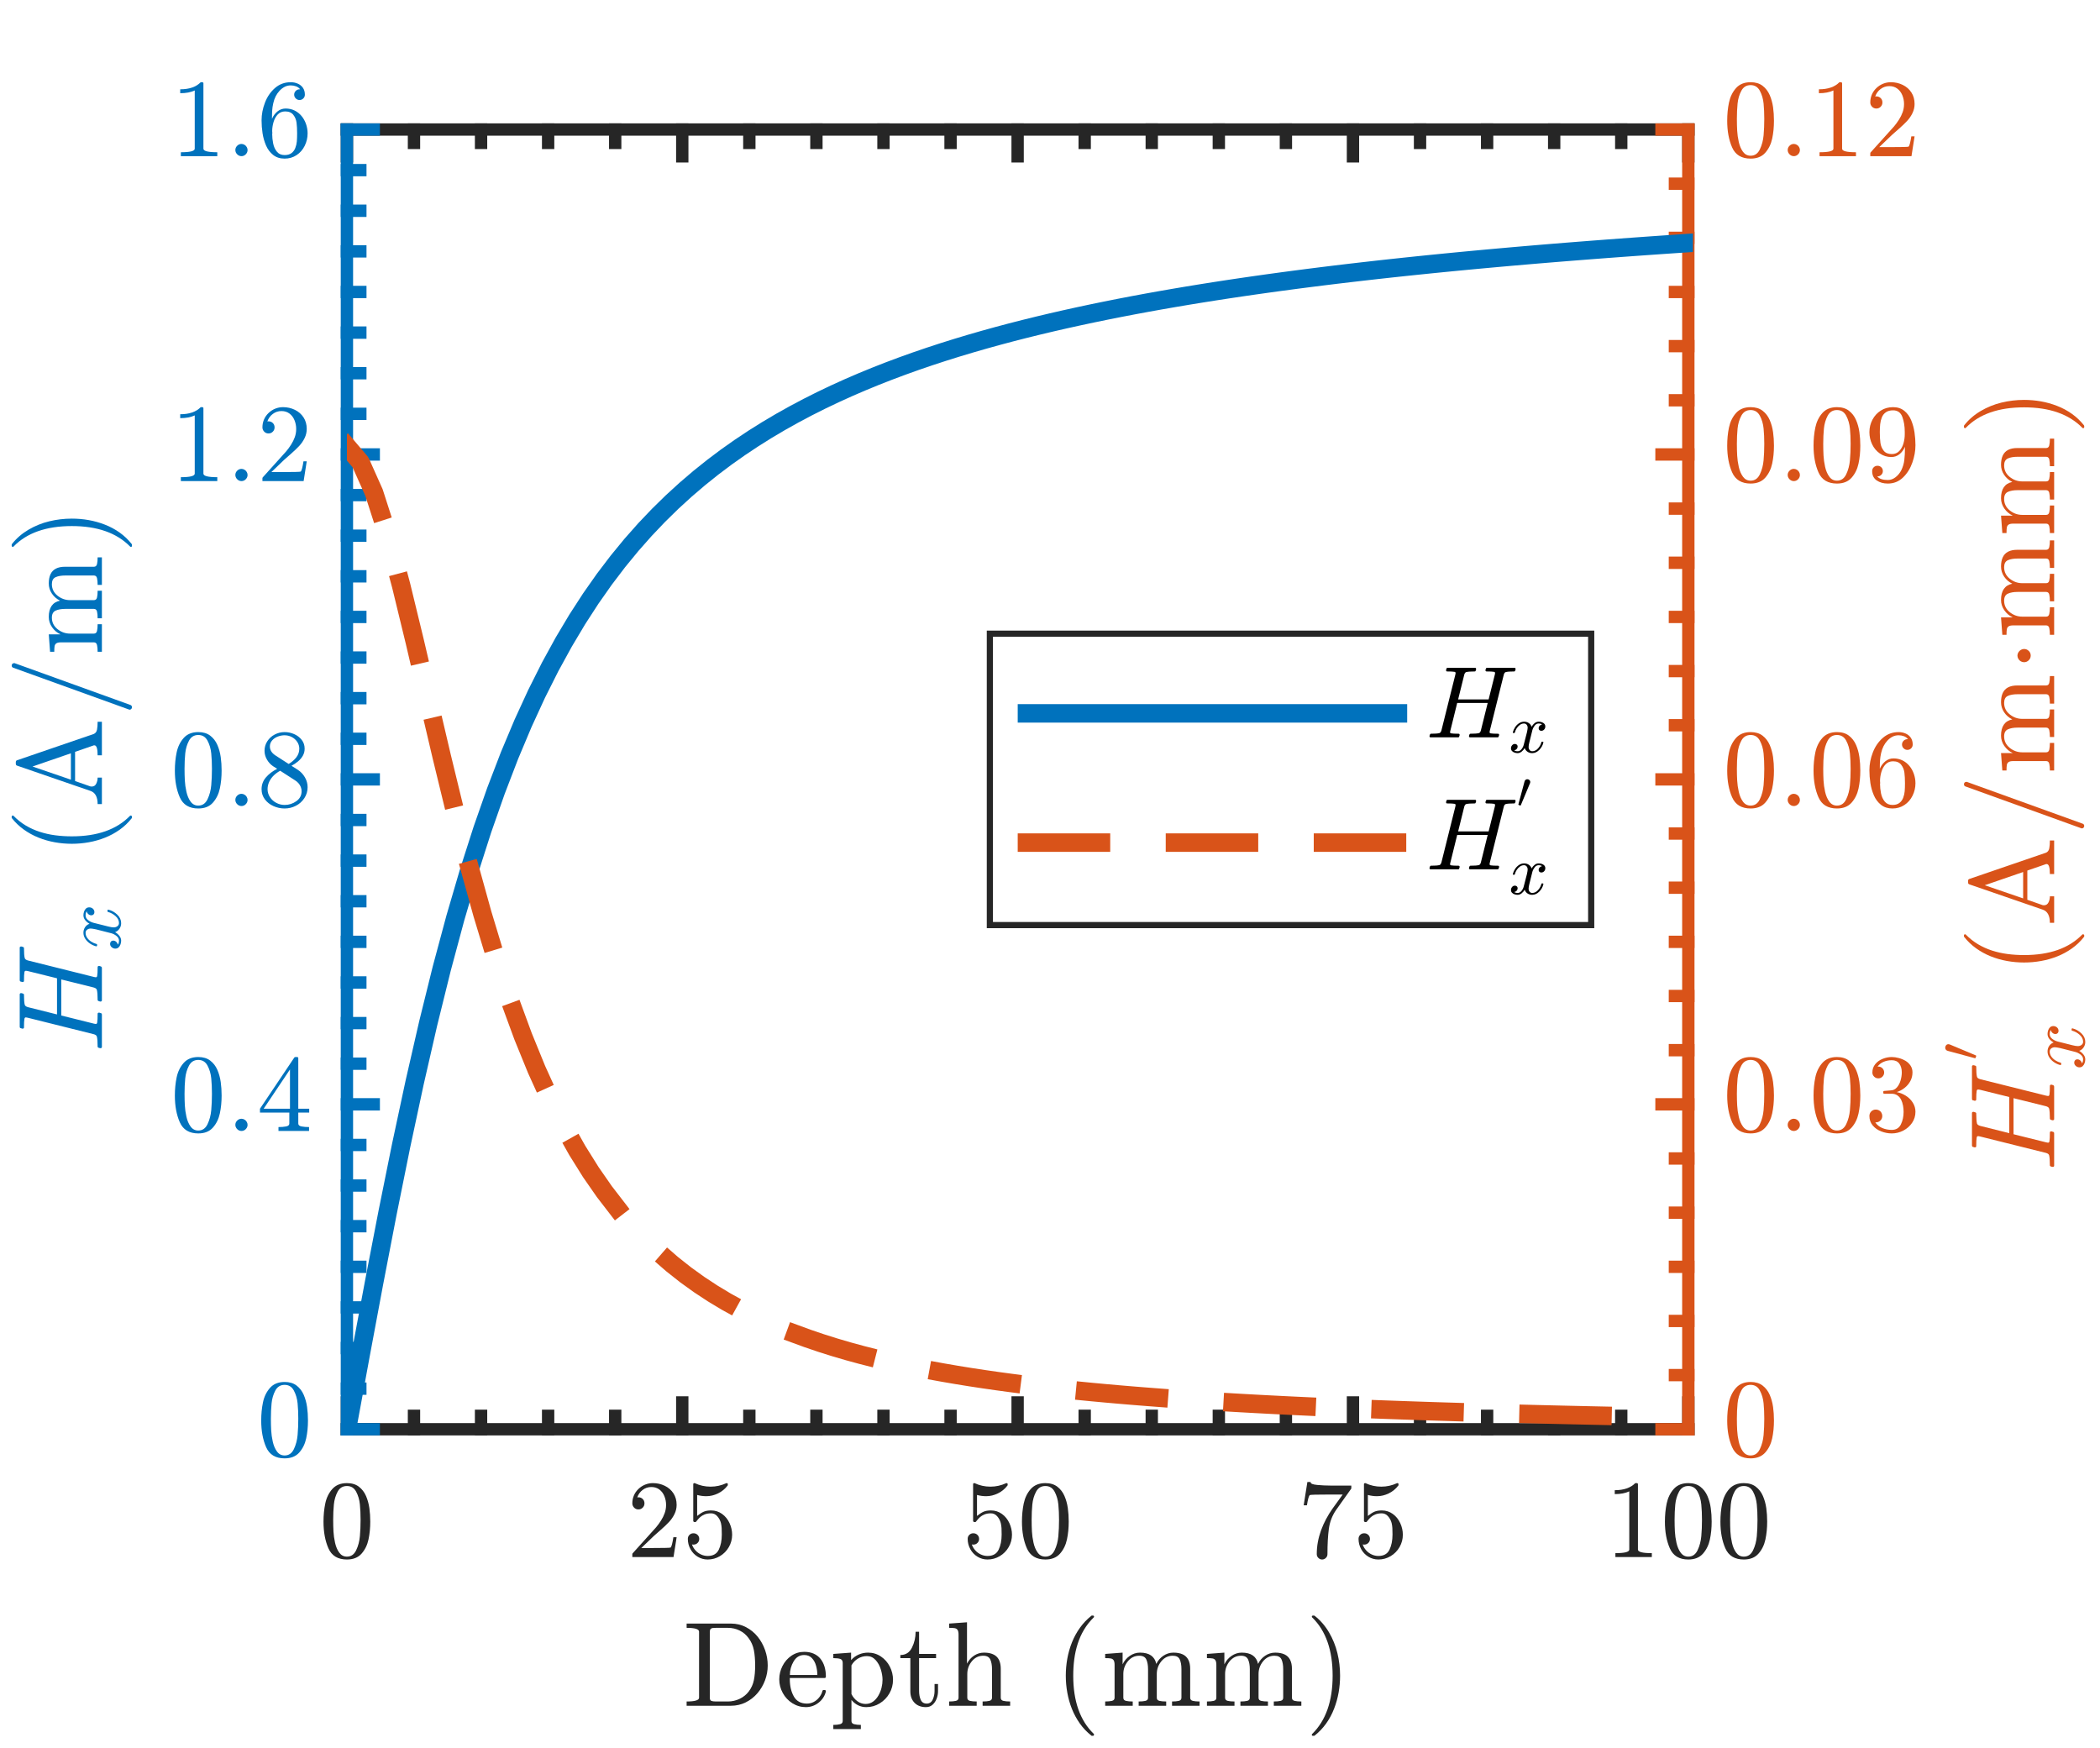 <?xml version="1.0"?>
<!DOCTYPE svg PUBLIC '-//W3C//DTD SVG 1.0//EN'
          'http://www.w3.org/TR/2001/REC-SVG-20010904/DTD/svg10.dtd'>
<svg xmlns:xlink="http://www.w3.org/1999/xlink" style="fill-opacity:1; color-rendering:auto; color-interpolation:auto; text-rendering:auto; stroke:black; stroke-linecap:square; stroke-miterlimit:10; shape-rendering:auto; stroke-opacity:1; fill:black; stroke-dasharray:none; font-weight:normal; stroke-width:1; font-family:'Dialog'; font-style:normal; stroke-linejoin:miter; font-size:12px; stroke-dashoffset:0; image-rendering:auto;" width="454" height="378" xmlns="http://www.w3.org/2000/svg"
><rect width="100%" height="100%" fill="#333333" stroke="none"/><!--Generated by the Batik Graphics2D SVG Generator--><defs id="genericDefs"
  /><g
  ><defs id="defs1"
    ><clipPath clipPathUnits="userSpaceOnUse" id="clipPath1"
      ><path d="M0 0 L454 0 L454 378 L0 378 L0 0 Z"
      /></clipPath
      ><clipPath clipPathUnits="userSpaceOnUse" id="clipPath2"
      ><path d="M75 28 L366 28 L366 310 L75 310 L75 28 Z"
      /></clipPath
    ></defs
    ><g style="fill:white; stroke:white;"
    ><rect x="0" y="0" width="454" style="clip-path:url(#clipPath1); stroke:none;" height="378"
    /></g
    ><g style="fill:white; text-rendering:optimizeSpeed; color-rendering:optimizeSpeed; image-rendering:optimizeSpeed; shape-rendering:crispEdges; stroke:white; color-interpolation:sRGB;"
    ><rect x="0" width="454" height="378" y="0" style="stroke:none;"
      /><path style="stroke:none;" d="M75 309 L365 309 L365 28 L75 28 Z"
    /></g
    ><g style="fill:rgb(38,38,38); text-rendering:geometricPrecision; image-rendering:optimizeQuality; color-rendering:optimizeQuality; stroke-linejoin:round; stroke:rgb(38,38,38); color-interpolation:linearRGB; stroke-width:2.667;"
    ><line y2="309" style="fill:none;" x1="75" x2="365" y1="309"
      /><line y2="28" style="fill:none;" x1="75" x2="365" y1="28"
      /><line y2="303.2" style="fill:none;" x1="75" x2="75" y1="309"
      /><line y2="303.2" style="fill:none;" x1="147.5" x2="147.5" y1="309"
      /><line y2="303.2" style="fill:none;" x1="220" x2="220" y1="309"
      /><line y2="303.2" style="fill:none;" x1="292.5" x2="292.5" y1="309"
      /><line y2="303.2" style="fill:none;" x1="365" x2="365" y1="309"
      /><line y2="33.8" style="fill:none;" x1="75" x2="75" y1="28"
      /><line y2="33.8" style="fill:none;" x1="147.5" x2="147.5" y1="28"
      /><line y2="33.8" style="fill:none;" x1="220" x2="220" y1="28"
      /><line y2="33.8" style="fill:none;" x1="292.5" x2="292.5" y1="28"
      /><line y2="33.8" style="fill:none;" x1="365" x2="365" y1="28"
      /><line y2="306.1" style="fill:none;" x1="89.5" x2="89.5" y1="309"
      /><line y2="306.1" style="fill:none;" x1="104" x2="104" y1="309"
      /><line y2="306.1" style="fill:none;" x1="118.5" x2="118.5" y1="309"
      /><line y2="306.1" style="fill:none;" x1="133" x2="133" y1="309"
      /><line y2="306.1" style="fill:none;" x1="162" x2="162" y1="309"
      /><line y2="306.1" style="fill:none;" x1="176.5" x2="176.5" y1="309"
      /><line y2="306.1" style="fill:none;" x1="191" x2="191" y1="309"
      /><line y2="306.1" style="fill:none;" x1="205.5" x2="205.5" y1="309"
      /><line y2="306.1" style="fill:none;" x1="234.5" x2="234.5" y1="309"
      /><line y2="306.1" style="fill:none;" x1="249" x2="249" y1="309"
      /><line y2="306.1" style="fill:none;" x1="263.5" x2="263.5" y1="309"
      /><line y2="306.1" style="fill:none;" x1="278" x2="278" y1="309"
      /><line y2="306.1" style="fill:none;" x1="307" x2="307" y1="309"
      /><line y2="306.1" style="fill:none;" x1="321.5" x2="321.5" y1="309"
      /><line y2="306.1" style="fill:none;" x1="336" x2="336" y1="309"
      /><line y2="306.1" style="fill:none;" x1="350.5" x2="350.5" y1="309"
      /><line y2="30.9" style="fill:none;" x1="89.5" x2="89.5" y1="28"
      /><line y2="30.9" style="fill:none;" x1="104" x2="104" y1="28"
      /><line y2="30.9" style="fill:none;" x1="118.5" x2="118.5" y1="28"
      /><line y2="30.9" style="fill:none;" x1="133" x2="133" y1="28"
      /><line y2="30.9" style="fill:none;" x1="162" x2="162" y1="28"
      /><line y2="30.9" style="fill:none;" x1="176.5" x2="176.5" y1="28"
      /><line y2="30.9" style="fill:none;" x1="191" x2="191" y1="28"
      /><line y2="30.9" style="fill:none;" x1="205.5" x2="205.5" y1="28"
      /><line y2="30.9" style="fill:none;" x1="234.5" x2="234.5" y1="28"
      /><line y2="30.9" style="fill:none;" x1="249" x2="249" y1="28"
      /><line y2="30.9" style="fill:none;" x1="263.5" x2="263.5" y1="28"
      /><line y2="30.9" style="fill:none;" x1="278" x2="278" y1="28"
      /><line y2="30.9" style="fill:none;" x1="307" x2="307" y1="28"
      /><line y2="30.9" style="fill:none;" x1="321.5" x2="321.5" y1="28"
      /><line y2="30.9" style="fill:none;" x1="336" x2="336" y1="28"
      /><line y2="30.9" style="fill:none;" x1="350.5" x2="350.5" y1="28"
    /></g
    ><g transform="translate(75,316.467)" style="font-size:24px; fill:rgb(38,38,38); text-rendering:geometricPrecision; image-rendering:optimizeQuality; color-rendering:optimizeQuality; font-family:'mwa_cmr10'; stroke:rgb(38,38,38); color-interpolation:linearRGB;"
    ><path style="stroke:none;" d="M0 20.691 Q-2.938 20.691 -4 18.269 Q-5.062 15.847 -5.062 12.504 Q-5.062 10.425 -4.68 8.582 Q-4.297 6.738 -3.164 5.457 Q-2.031 4.176 0 4.176 Q1.578 4.176 2.586 4.949 Q3.594 5.722 4.125 6.949 Q4.656 8.175 4.852 9.574 Q5.047 10.972 5.047 12.504 Q5.047 14.566 4.664 16.363 Q4.281 18.16 3.164 19.425 Q2.047 20.691 0 20.691 ZM0 20.066 Q1.344 20.066 2 18.691 Q2.656 17.316 2.805 15.652 Q2.953 13.988 2.953 12.113 Q2.953 10.316 2.805 8.793 Q2.656 7.269 2 6.035 Q1.344 4.801 0 4.801 Q-1.359 4.801 -2.016 6.043 Q-2.672 7.285 -2.82 8.8 Q-2.969 10.316 -2.969 12.113 Q-2.969 13.457 -2.906 14.636 Q-2.844 15.816 -2.562 17.082 Q-2.281 18.347 -1.656 19.207 Q-1.031 20.066 0 20.066 Z"
    /></g
    ><g transform="translate(147.5,316.467)" style="font-size:24px; fill:rgb(38,38,38); text-rendering:geometricPrecision; image-rendering:optimizeQuality; color-rendering:optimizeQuality; font-family:'mwa_cmr10'; stroke:rgb(38,38,38); color-interpolation:linearRGB;"
    ><path style="stroke:none;" d="M-10.797 20.16 L-10.797 19.519 Q-10.797 19.457 -10.75 19.379 L-7.031 15.254 Q-6.188 14.347 -5.656 13.722 Q-5.125 13.097 -4.609 12.293 Q-4.094 11.488 -3.797 10.652 Q-3.5 9.816 -3.5 8.879 Q-3.5 7.894 -3.867 6.996 Q-4.234 6.097 -4.953 5.558 Q-5.672 5.019 -6.688 5.019 Q-7.734 5.019 -8.562 5.644 Q-9.391 6.269 -9.734 7.269 Q-9.641 7.238 -9.484 7.238 Q-8.938 7.238 -8.555 7.605 Q-8.172 7.972 -8.172 8.55 Q-8.172 9.097 -8.555 9.48 Q-8.938 9.863 -9.484 9.863 Q-10.047 9.863 -10.422 9.465 Q-10.797 9.066 -10.797 8.55 Q-10.797 7.644 -10.461 6.855 Q-10.125 6.066 -9.484 5.449 Q-8.844 4.832 -8.039 4.504 Q-7.234 4.176 -6.344 4.176 Q-4.969 4.176 -3.781 4.754 Q-2.594 5.332 -1.906 6.394 Q-1.219 7.457 -1.219 8.879 Q-1.219 9.91 -1.672 10.847 Q-2.125 11.785 -2.844 12.558 Q-3.562 13.332 -4.672 14.3 Q-5.781 15.269 -6.141 15.597 L-8.859 18.207 L-6.547 18.207 Q-4.844 18.207 -3.703 18.183 Q-2.562 18.16 -2.5 18.097 Q-2.219 17.785 -1.922 15.879 L-1.219 15.879 L-1.891 20.16 L-10.797 20.16 Z"
      /><path style="stroke:none;" d="M2.094 17.425 Q2.328 18.129 2.844 18.707 Q3.359 19.285 4.055 19.605 Q4.75 19.925 5.5 19.925 Q7.234 19.925 7.891 18.574 Q8.547 17.222 8.547 15.3 Q8.547 14.472 8.516 13.902 Q8.484 13.332 8.359 12.816 Q8.141 11.972 7.578 11.34 Q7.016 10.707 6.219 10.707 Q5.406 10.707 4.828 10.949 Q4.25 11.191 3.883 11.519 Q3.516 11.847 3.234 12.215 Q2.953 12.582 2.891 12.597 L2.609 12.597 Q2.562 12.597 2.469 12.519 Q2.375 12.441 2.375 12.379 L2.375 4.363 Q2.375 4.301 2.453 4.238 Q2.531 4.176 2.609 4.176 L2.688 4.176 Q4.297 4.941 6.125 4.941 Q7.906 4.941 9.547 4.176 L9.625 4.176 Q9.703 4.176 9.773 4.23 Q9.844 4.285 9.844 4.363 L9.844 4.582 Q9.844 4.707 9.797 4.707 Q8.984 5.785 7.742 6.394 Q6.5 7.004 5.188 7.004 Q4.219 7.004 3.219 6.738 L3.219 11.269 Q4.016 10.629 4.641 10.355 Q5.266 10.082 6.234 10.082 Q7.562 10.082 8.609 10.84 Q9.656 11.597 10.219 12.824 Q10.781 14.05 10.781 15.332 Q10.781 16.769 10.07 18.004 Q9.359 19.238 8.141 19.965 Q6.922 20.691 5.5 20.691 Q4.312 20.691 3.32 20.082 Q2.328 19.472 1.766 18.441 Q1.203 17.41 1.203 16.238 Q1.203 15.707 1.555 15.363 Q1.906 15.019 2.422 15.019 Q2.953 15.019 3.312 15.371 Q3.672 15.722 3.672 16.238 Q3.672 16.754 3.312 17.113 Q2.953 17.472 2.422 17.472 Q2.344 17.472 2.242 17.457 Q2.141 17.441 2.094 17.425 Z"
    /></g
    ><g transform="translate(220,316.467)" style="font-size:24px; fill:rgb(38,38,38); text-rendering:geometricPrecision; image-rendering:optimizeQuality; color-rendering:optimizeQuality; font-family:'mwa_cmr10'; stroke:rgb(38,38,38); color-interpolation:linearRGB;"
    ><path style="stroke:none;" d="M-9.906 17.425 Q-9.672 18.129 -9.156 18.707 Q-8.641 19.285 -7.945 19.605 Q-7.25 19.925 -6.5 19.925 Q-4.766 19.925 -4.109 18.574 Q-3.453 17.222 -3.453 15.3 Q-3.453 14.472 -3.484 13.902 Q-3.516 13.332 -3.641 12.816 Q-3.859 11.972 -4.422 11.34 Q-4.984 10.707 -5.781 10.707 Q-6.594 10.707 -7.172 10.949 Q-7.75 11.191 -8.117 11.519 Q-8.484 11.847 -8.766 12.215 Q-9.047 12.582 -9.109 12.597 L-9.391 12.597 Q-9.438 12.597 -9.531 12.519 Q-9.625 12.441 -9.625 12.379 L-9.625 4.363 Q-9.625 4.301 -9.547 4.238 Q-9.469 4.176 -9.391 4.176 L-9.312 4.176 Q-7.703 4.941 -5.875 4.941 Q-4.094 4.941 -2.453 4.176 L-2.375 4.176 Q-2.297 4.176 -2.227 4.23 Q-2.156 4.285 -2.156 4.363 L-2.156 4.582 Q-2.156 4.707 -2.203 4.707 Q-3.016 5.785 -4.258 6.394 Q-5.5 7.004 -6.812 7.004 Q-7.781 7.004 -8.781 6.738 L-8.781 11.269 Q-7.984 10.629 -7.359 10.355 Q-6.734 10.082 -5.766 10.082 Q-4.438 10.082 -3.391 10.84 Q-2.344 11.597 -1.781 12.824 Q-1.219 14.05 -1.219 15.332 Q-1.219 16.769 -1.93 18.004 Q-2.641 19.238 -3.859 19.965 Q-5.078 20.691 -6.5 20.691 Q-7.688 20.691 -8.68 20.082 Q-9.672 19.472 -10.234 18.441 Q-10.797 17.41 -10.797 16.238 Q-10.797 15.707 -10.445 15.363 Q-10.094 15.019 -9.578 15.019 Q-9.047 15.019 -8.688 15.371 Q-8.328 15.722 -8.328 16.238 Q-8.328 16.754 -8.688 17.113 Q-9.047 17.472 -9.578 17.472 Q-9.656 17.472 -9.758 17.457 Q-9.859 17.441 -9.906 17.425 Z"
      /><path style="stroke:none;" d="M6 20.691 Q3.062 20.691 2 18.269 Q0.938 15.847 0.938 12.504 Q0.938 10.425 1.32 8.582 Q1.703 6.738 2.836 5.457 Q3.969 4.176 6 4.176 Q7.578 4.176 8.586 4.949 Q9.594 5.722 10.125 6.949 Q10.656 8.175 10.852 9.574 Q11.047 10.972 11.047 12.504 Q11.047 14.566 10.664 16.363 Q10.281 18.16 9.164 19.425 Q8.047 20.691 6 20.691 ZM6 20.066 Q7.344 20.066 8 18.691 Q8.656 17.316 8.805 15.652 Q8.953 13.988 8.953 12.113 Q8.953 10.316 8.805 8.793 Q8.656 7.269 8 6.035 Q7.344 4.801 6 4.801 Q4.641 4.801 3.984 6.043 Q3.328 7.285 3.18 8.8 Q3.031 10.316 3.031 12.113 Q3.031 13.457 3.094 14.636 Q3.156 15.816 3.438 17.082 Q3.719 18.347 4.344 19.207 Q4.969 20.066 6 20.066 Z"
    /></g
    ><g transform="translate(292.5,316.467)" style="font-size:24px; fill:rgb(38,38,38); text-rendering:geometricPrecision; image-rendering:optimizeQuality; color-rendering:optimizeQuality; font-family:'mwa_cmr10'; stroke:rgb(38,38,38); color-interpolation:linearRGB;"
    ><path style="stroke:none;" d="M-7.828 19.535 Q-7.828 18.207 -7.594 16.925 Q-7.359 15.644 -6.906 14.394 Q-6.453 13.144 -5.812 11.949 Q-5.172 10.754 -4.422 9.691 L-2.219 6.644 L-4.969 6.644 Q-9.234 6.644 -9.359 6.769 Q-9.672 7.144 -9.953 8.972 L-10.656 8.972 L-9.859 3.941 L-9.156 3.941 L-9.156 4.004 Q-9.156 4.441 -7.695 4.574 Q-6.234 4.707 -4.828 4.707 L-0.359 4.707 L-0.359 5.316 Q-0.359 5.347 -0.367 5.355 Q-0.375 5.363 -0.391 5.394 L-3.688 10.035 Q-4.906 11.832 -5.211 14.035 Q-5.516 16.238 -5.516 19.535 Q-5.516 20.004 -5.859 20.347 Q-6.203 20.691 -6.672 20.691 Q-7.141 20.691 -7.484 20.347 Q-7.828 20.004 -7.828 19.535 Z"
      /><path style="stroke:none;" d="M2.094 17.425 Q2.328 18.129 2.844 18.707 Q3.359 19.285 4.055 19.605 Q4.75 19.925 5.5 19.925 Q7.234 19.925 7.891 18.574 Q8.547 17.222 8.547 15.3 Q8.547 14.472 8.516 13.902 Q8.484 13.332 8.359 12.816 Q8.141 11.972 7.578 11.34 Q7.016 10.707 6.219 10.707 Q5.406 10.707 4.828 10.949 Q4.25 11.191 3.883 11.519 Q3.516 11.847 3.234 12.215 Q2.953 12.582 2.891 12.597 L2.609 12.597 Q2.562 12.597 2.469 12.519 Q2.375 12.441 2.375 12.379 L2.375 4.363 Q2.375 4.301 2.453 4.238 Q2.531 4.176 2.609 4.176 L2.688 4.176 Q4.297 4.941 6.125 4.941 Q7.906 4.941 9.547 4.176 L9.625 4.176 Q9.703 4.176 9.773 4.23 Q9.844 4.285 9.844 4.363 L9.844 4.582 Q9.844 4.707 9.797 4.707 Q8.984 5.785 7.742 6.394 Q6.5 7.004 5.188 7.004 Q4.219 7.004 3.219 6.738 L3.219 11.269 Q4.016 10.629 4.641 10.355 Q5.266 10.082 6.234 10.082 Q7.562 10.082 8.609 10.84 Q9.656 11.597 10.219 12.824 Q10.781 14.05 10.781 15.332 Q10.781 16.769 10.07 18.004 Q9.359 19.238 8.141 19.965 Q6.922 20.691 5.5 20.691 Q4.312 20.691 3.32 20.082 Q2.328 19.472 1.766 18.441 Q1.203 17.41 1.203 16.238 Q1.203 15.707 1.555 15.363 Q1.906 15.019 2.422 15.019 Q2.953 15.019 3.312 15.371 Q3.672 15.722 3.672 16.238 Q3.672 16.754 3.312 17.113 Q2.953 17.472 2.422 17.472 Q2.344 17.472 2.242 17.457 Q2.141 17.441 2.094 17.425 Z"
    /></g
    ><g transform="translate(365,316.467)" style="font-size:24px; fill:rgb(38,38,38); text-rendering:geometricPrecision; image-rendering:optimizeQuality; color-rendering:optimizeQuality; font-family:'mwa_cmr10'; stroke:rgb(38,38,38); color-interpolation:linearRGB;"
    ><path style="stroke:none;" d="M-15.766 20.16 L-15.766 19.316 Q-12.766 19.316 -12.766 18.55 L-12.766 5.957 Q-14.016 6.551 -15.906 6.551 L-15.906 5.707 Q-12.969 5.707 -11.469 4.176 L-11.125 4.176 Q-11.047 4.176 -10.969 4.238 Q-10.891 4.301 -10.891 4.379 L-10.891 18.55 Q-10.891 19.316 -7.891 19.316 L-7.891 20.16 L-15.766 20.16 Z"
      /><path style="stroke:none;" d="M0 20.691 Q-2.938 20.691 -4 18.269 Q-5.062 15.847 -5.062 12.504 Q-5.062 10.425 -4.68 8.582 Q-4.297 6.738 -3.164 5.457 Q-2.031 4.176 0 4.176 Q1.578 4.176 2.586 4.949 Q3.594 5.722 4.125 6.949 Q4.656 8.175 4.852 9.574 Q5.047 10.972 5.047 12.504 Q5.047 14.566 4.664 16.363 Q4.281 18.16 3.164 19.425 Q2.047 20.691 0 20.691 ZM0 20.066 Q1.344 20.066 2 18.691 Q2.656 17.316 2.805 15.652 Q2.953 13.988 2.953 12.113 Q2.953 10.316 2.805 8.793 Q2.656 7.269 2 6.035 Q1.344 4.801 0 4.801 Q-1.359 4.801 -2.016 6.043 Q-2.672 7.285 -2.82 8.8 Q-2.969 10.316 -2.969 12.113 Q-2.969 13.457 -2.906 14.636 Q-2.844 15.816 -2.562 17.082 Q-2.281 18.347 -1.656 19.207 Q-1.031 20.066 0 20.066 Z"
      /><path style="stroke:none;" d="M12 20.691 Q9.062 20.691 8 18.269 Q6.938 15.847 6.938 12.504 Q6.938 10.425 7.32 8.582 Q7.703 6.738 8.836 5.457 Q9.969 4.176 12 4.176 Q13.578 4.176 14.586 4.949 Q15.594 5.722 16.125 6.949 Q16.656 8.175 16.852 9.574 Q17.047 10.972 17.047 12.504 Q17.047 14.566 16.664 16.363 Q16.281 18.16 15.164 19.425 Q14.047 20.691 12 20.691 ZM12 20.066 Q13.344 20.066 14 18.691 Q14.656 17.316 14.805 15.652 Q14.953 13.988 14.953 12.113 Q14.953 10.316 14.805 8.793 Q14.656 7.269 14 6.035 Q13.344 4.801 12 4.801 Q10.641 4.801 9.984 6.043 Q9.328 7.285 9.18 8.8 Q9.031 10.316 9.031 12.113 Q9.031 13.457 9.094 14.636 Q9.156 15.816 9.438 17.082 Q9.719 18.347 10.344 19.207 Q10.969 20.066 12 20.066 Z"
    /></g
    ><g style="fill:rgb(0,114,189); text-rendering:geometricPrecision; image-rendering:optimizeQuality; color-rendering:optimizeQuality; stroke-linejoin:round; stroke:rgb(0,114,189); color-interpolation:linearRGB; stroke-width:2.667;"
    ><line y2="28" style="fill:none;" x1="75" x2="75" y1="309"
      /><line y2="309" style="fill:none;" x1="75" x2="80.8" y1="309"
      /><line y2="238.75" style="fill:none;" x1="75" x2="80.8" y1="238.75"
      /><line y2="168.5" style="fill:none;" x1="75" x2="80.8" y1="168.5"
      /><line y2="98.25" style="fill:none;" x1="75" x2="80.8" y1="98.25"
      /><line y2="28" style="fill:none;" x1="75" x2="80.8" y1="28"
      /><line y2="300.219" style="fill:none;" x1="75" x2="77.9" y1="300.219"
      /><line y2="291.438" style="fill:none;" x1="75" x2="77.9" y1="291.438"
      /><line y2="282.656" style="fill:none;" x1="75" x2="77.9" y1="282.656"
      /><line y2="273.875" style="fill:none;" x1="75" x2="77.9" y1="273.875"
      /><line y2="265.094" style="fill:none;" x1="75" x2="77.9" y1="265.094"
      /><line y2="256.312" style="fill:none;" x1="75" x2="77.9" y1="256.312"
      /><line y2="247.531" style="fill:none;" x1="75" x2="77.9" y1="247.531"
      /><line y2="229.969" style="fill:none;" x1="75" x2="77.9" y1="229.969"
      /><line y2="221.188" style="fill:none;" x1="75" x2="77.9" y1="221.188"
      /><line y2="212.406" style="fill:none;" x1="75" x2="77.9" y1="212.406"
      /><line y2="203.625" style="fill:none;" x1="75" x2="77.9" y1="203.625"
      /><line y2="194.844" style="fill:none;" x1="75" x2="77.9" y1="194.844"
      /><line y2="186.062" style="fill:none;" x1="75" x2="77.9" y1="186.062"
      /><line y2="177.281" style="fill:none;" x1="75" x2="77.9" y1="177.281"
      /><line y2="159.719" style="fill:none;" x1="75" x2="77.9" y1="159.719"
      /><line y2="150.938" style="fill:none;" x1="75" x2="77.9" y1="150.938"
      /><line y2="142.156" style="fill:none;" x1="75" x2="77.9" y1="142.156"
      /><line y2="133.375" style="fill:none;" x1="75" x2="77.9" y1="133.375"
      /><line y2="124.594" style="fill:none;" x1="75" x2="77.9" y1="124.594"
      /><line y2="115.812" style="fill:none;" x1="75" x2="77.9" y1="115.812"
      /><line y2="107.031" style="fill:none;" x1="75" x2="77.9" y1="107.031"
      /><line y2="89.469" style="fill:none;" x1="75" x2="77.9" y1="89.469"
      /><line y2="80.688" style="fill:none;" x1="75" x2="77.9" y1="80.688"
      /><line y2="71.906" style="fill:none;" x1="75" x2="77.9" y1="71.906"
      /><line y2="63.125" style="fill:none;" x1="75" x2="77.9" y1="63.125"
      /><line y2="54.344" style="fill:none;" x1="75" x2="77.9" y1="54.344"
      /><line y2="45.562" style="fill:none;" x1="75" x2="77.9" y1="45.562"
      /><line y2="36.781" style="fill:none;" x1="75" x2="77.9" y1="36.781"
    /></g
    ><g transform="translate(67.533,309)" style="font-size:24px; fill:rgb(0,114,189); text-rendering:geometricPrecision; image-rendering:optimizeQuality; color-rendering:optimizeQuality; font-family:'mwa_cmr10'; stroke:rgb(0,114,189); color-interpolation:linearRGB;"
    ><path style="stroke:none;" d="M-6 6.291 Q-8.938 6.291 -10 3.869 Q-11.062 1.447 -11.062 -1.896 Q-11.062 -3.974 -10.68 -5.818 Q-10.297 -7.662 -9.164 -8.943 Q-8.031 -10.225 -6 -10.225 Q-4.422 -10.225 -3.414 -9.451 Q-2.406 -8.678 -1.875 -7.451 Q-1.344 -6.224 -1.149 -4.826 Q-0.953 -3.428 -0.953 -1.896 Q-0.953 0.166 -1.336 1.963 Q-1.719 3.76 -2.836 5.026 Q-3.953 6.291 -6 6.291 ZM-6 5.666 Q-4.656 5.666 -4 4.291 Q-3.344 2.916 -3.195 1.252 Q-3.047 -0.412 -3.047 -2.287 Q-3.047 -4.084 -3.195 -5.607 Q-3.344 -7.131 -4 -8.365 Q-4.656 -9.6 -6 -9.6 Q-7.359 -9.6 -8.016 -8.357 Q-8.672 -7.115 -8.82 -5.599 Q-8.969 -4.084 -8.969 -2.287 Q-8.969 -0.943 -8.906 0.236 Q-8.844 1.416 -8.562 2.682 Q-8.281 3.947 -7.656 4.807 Q-7.031 5.666 -6 5.666 Z"
    /></g
    ><g transform="translate(67.533,238.75)" style="font-size:24px; fill:rgb(0,114,189); text-rendering:geometricPrecision; image-rendering:optimizeQuality; color-rendering:optimizeQuality; font-family:'mwa_cmr10'; stroke:rgb(0,114,189); color-interpolation:linearRGB;"
    ><path style="stroke:none;" d="M-24.667 6.291 Q-27.604 6.291 -28.667 3.869 Q-29.729 1.447 -29.729 -1.896 Q-29.729 -3.974 -29.346 -5.818 Q-28.964 -7.662 -27.831 -8.943 Q-26.698 -10.225 -24.667 -10.225 Q-23.089 -10.225 -22.081 -9.451 Q-21.073 -8.678 -20.542 -7.451 Q-20.011 -6.224 -19.815 -4.826 Q-19.62 -3.428 -19.62 -1.896 Q-19.62 0.166 -20.003 1.963 Q-20.386 3.76 -21.503 5.026 Q-22.62 6.291 -24.667 6.291 ZM-24.667 5.666 Q-23.323 5.666 -22.667 4.291 Q-22.011 2.916 -21.862 1.252 Q-21.714 -0.412 -21.714 -2.287 Q-21.714 -4.084 -21.862 -5.607 Q-22.011 -7.131 -22.667 -8.365 Q-23.323 -9.6 -24.667 -9.6 Q-26.026 -9.6 -26.682 -8.357 Q-27.339 -7.115 -27.487 -5.599 Q-27.636 -4.084 -27.636 -2.287 Q-27.636 -0.943 -27.573 0.236 Q-27.511 1.416 -27.229 2.682 Q-26.948 3.947 -26.323 4.807 Q-25.698 5.666 -24.667 5.666 Z"
      /><path style="stroke:none;" d="M-16.651 4.432 Q-16.651 3.901 -16.253 3.51 Q-15.854 3.119 -15.323 3.119 Q-14.995 3.119 -14.682 3.299 Q-14.37 3.479 -14.19 3.791 Q-14.011 4.104 -14.011 4.432 Q-14.011 4.963 -14.401 5.362 Q-14.792 5.76 -15.323 5.76 Q-15.854 5.76 -16.253 5.362 Q-16.651 4.963 -16.651 4.432 Z"
      /><path style="stroke:none;" d="M-11.328 1.791 L-11.328 0.947 L-3.906 -10.115 Q-3.828 -10.225 -3.672 -10.225 L-3.312 -10.225 Q-3.047 -10.225 -3.047 -9.959 L-3.047 0.947 L-0.688 0.947 L-0.688 1.791 L-3.047 1.791 L-3.047 4.151 Q-3.047 4.651 -2.344 4.783 Q-1.641 4.916 -0.719 4.916 L-0.719 5.76 L-7.328 5.76 L-7.328 4.916 Q-6.391 4.916 -5.688 4.783 Q-4.984 4.651 -4.984 4.151 L-4.984 1.791 L-11.328 1.791 ZM-10.531 0.947 L-4.844 0.947 L-4.844 -7.537 L-10.531 0.947 Z"
    /></g
    ><g transform="translate(67.533,168.5)" style="font-size:24px; fill:rgb(0,114,189); text-rendering:geometricPrecision; image-rendering:optimizeQuality; color-rendering:optimizeQuality; font-family:'mwa_cmr10'; stroke:rgb(0,114,189); color-interpolation:linearRGB;"
    ><path style="stroke:none;" d="M-24.667 6.291 Q-27.604 6.291 -28.667 3.869 Q-29.729 1.447 -29.729 -1.896 Q-29.729 -3.974 -29.346 -5.818 Q-28.964 -7.662 -27.831 -8.943 Q-26.698 -10.225 -24.667 -10.225 Q-23.089 -10.225 -22.081 -9.451 Q-21.073 -8.678 -20.542 -7.451 Q-20.011 -6.224 -19.815 -4.826 Q-19.62 -3.428 -19.62 -1.896 Q-19.62 0.166 -20.003 1.963 Q-20.386 3.76 -21.503 5.026 Q-22.62 6.291 -24.667 6.291 ZM-24.667 5.666 Q-23.323 5.666 -22.667 4.291 Q-22.011 2.916 -21.862 1.252 Q-21.714 -0.412 -21.714 -2.287 Q-21.714 -4.084 -21.862 -5.607 Q-22.011 -7.131 -22.667 -8.365 Q-23.323 -9.6 -24.667 -9.6 Q-26.026 -9.6 -26.682 -8.357 Q-27.339 -7.115 -27.487 -5.599 Q-27.636 -4.084 -27.636 -2.287 Q-27.636 -0.943 -27.573 0.236 Q-27.511 1.416 -27.229 2.682 Q-26.948 3.947 -26.323 4.807 Q-25.698 5.666 -24.667 5.666 Z"
      /><path style="stroke:none;" d="M-16.651 4.432 Q-16.651 3.901 -16.253 3.51 Q-15.854 3.119 -15.323 3.119 Q-14.995 3.119 -14.682 3.299 Q-14.37 3.479 -14.19 3.791 Q-14.011 4.104 -14.011 4.432 Q-14.011 4.963 -14.401 5.362 Q-14.792 5.76 -15.323 5.76 Q-15.854 5.76 -16.253 5.362 Q-16.651 4.963 -16.651 4.432 Z"
      /><path style="stroke:none;" d="M-10.984 2.119 Q-10.984 0.666 -10.039 -0.435 Q-9.094 -1.537 -7.609 -2.287 L-8.5 -2.849 Q-9.312 -3.396 -9.828 -4.295 Q-10.344 -5.193 -10.344 -6.178 Q-10.344 -7.318 -9.742 -8.248 Q-9.141 -9.178 -8.141 -9.701 Q-7.141 -10.225 -6 -10.225 Q-4.938 -10.225 -3.945 -9.795 Q-2.953 -9.365 -2.312 -8.553 Q-1.672 -7.74 -1.672 -6.631 Q-1.672 -5.818 -2.055 -5.131 Q-2.438 -4.443 -3.102 -3.889 Q-3.766 -3.334 -4.516 -2.943 L-3.141 -2.068 Q-2.188 -1.443 -1.609 -0.435 Q-1.031 0.572 -1.031 1.682 Q-1.031 2.979 -1.727 4.049 Q-2.422 5.119 -3.57 5.705 Q-4.719 6.291 -6 6.291 Q-7.234 6.291 -8.391 5.783 Q-9.547 5.276 -10.266 4.322 Q-10.984 3.369 -10.984 2.119 ZM-9.688 2.119 Q-9.688 3.057 -9.164 3.846 Q-8.641 4.635 -7.789 5.08 Q-6.938 5.526 -6 5.526 Q-4.609 5.526 -3.469 4.713 Q-2.328 3.901 -2.328 2.541 Q-2.328 2.088 -2.508 1.635 Q-2.688 1.182 -3.016 0.815 Q-3.344 0.447 -3.734 0.213 L-6.953 -1.865 Q-7.703 -1.474 -8.336 -0.865 Q-8.969 -0.256 -9.328 0.51 Q-9.688 1.276 -9.688 2.119 ZM-8.031 -5.209 L-5.125 -3.334 Q-4.125 -3.928 -3.477 -4.756 Q-2.828 -5.584 -2.828 -6.631 Q-2.828 -7.443 -3.281 -8.115 Q-3.734 -8.787 -4.461 -9.162 Q-5.188 -9.537 -6.016 -9.537 Q-6.75 -9.537 -7.484 -9.256 Q-8.219 -8.975 -8.703 -8.42 Q-9.188 -7.865 -9.188 -7.115 Q-9.188 -5.99 -8.031 -5.209 Z"
    /></g
    ><g transform="translate(67.533,98.25)" style="font-size:24px; fill:rgb(0,114,189); text-rendering:geometricPrecision; image-rendering:optimizeQuality; color-rendering:optimizeQuality; font-family:'mwa_cmr10'; stroke:rgb(0,114,189); color-interpolation:linearRGB;"
    ><path style="stroke:none;" d="M-28.432 5.76 L-28.432 4.916 Q-25.432 4.916 -25.432 4.151 L-25.432 -8.443 Q-26.682 -7.849 -28.573 -7.849 L-28.573 -8.693 Q-25.636 -8.693 -24.136 -10.225 L-23.792 -10.225 Q-23.714 -10.225 -23.636 -10.162 Q-23.557 -10.1 -23.557 -10.021 L-23.557 4.151 Q-23.557 4.916 -20.557 4.916 L-20.557 5.76 L-28.432 5.76 Z"
      /><path style="stroke:none;" d="M-16.651 4.432 Q-16.651 3.901 -16.253 3.51 Q-15.854 3.119 -15.323 3.119 Q-14.995 3.119 -14.682 3.299 Q-14.37 3.479 -14.19 3.791 Q-14.011 4.104 -14.011 4.432 Q-14.011 4.963 -14.401 5.362 Q-14.792 5.76 -15.323 5.76 Q-15.854 5.76 -16.253 5.362 Q-16.651 4.963 -16.651 4.432 Z"
      /><path style="stroke:none;" d="M-10.797 5.76 L-10.797 5.119 Q-10.797 5.057 -10.75 4.979 L-7.031 0.854 Q-6.188 -0.053 -5.656 -0.678 Q-5.125 -1.303 -4.609 -2.107 Q-4.094 -2.912 -3.797 -3.748 Q-3.5 -4.584 -3.5 -5.521 Q-3.5 -6.506 -3.867 -7.404 Q-4.234 -8.303 -4.953 -8.842 Q-5.672 -9.381 -6.688 -9.381 Q-7.734 -9.381 -8.562 -8.756 Q-9.391 -8.131 -9.734 -7.131 Q-9.641 -7.162 -9.484 -7.162 Q-8.938 -7.162 -8.555 -6.795 Q-8.172 -6.428 -8.172 -5.849 Q-8.172 -5.303 -8.555 -4.92 Q-8.938 -4.537 -9.484 -4.537 Q-10.047 -4.537 -10.422 -4.935 Q-10.797 -5.334 -10.797 -5.849 Q-10.797 -6.756 -10.461 -7.545 Q-10.125 -8.334 -9.484 -8.951 Q-8.844 -9.568 -8.039 -9.896 Q-7.234 -10.225 -6.344 -10.225 Q-4.969 -10.225 -3.781 -9.646 Q-2.594 -9.068 -1.906 -8.006 Q-1.219 -6.943 -1.219 -5.521 Q-1.219 -4.49 -1.672 -3.553 Q-2.125 -2.615 -2.844 -1.842 Q-3.562 -1.068 -4.672 -0.1 Q-5.781 0.869 -6.141 1.197 L-8.859 3.807 L-6.547 3.807 Q-4.844 3.807 -3.703 3.783 Q-2.562 3.76 -2.5 3.697 Q-2.219 3.385 -1.922 1.479 L-1.219 1.479 L-1.891 5.76 L-10.797 5.76 Z"
    /></g
    ><g transform="translate(67.533,28)" style="font-size:24px; fill:rgb(0,114,189); text-rendering:geometricPrecision; image-rendering:optimizeQuality; color-rendering:optimizeQuality; font-family:'mwa_cmr10'; stroke:rgb(0,114,189); color-interpolation:linearRGB;"
    ><path style="stroke:none;" d="M-28.432 5.76 L-28.432 4.916 Q-25.432 4.916 -25.432 4.151 L-25.432 -8.443 Q-26.682 -7.849 -28.573 -7.849 L-28.573 -8.693 Q-25.636 -8.693 -24.136 -10.225 L-23.792 -10.225 Q-23.714 -10.225 -23.636 -10.162 Q-23.557 -10.1 -23.557 -10.021 L-23.557 4.151 Q-23.557 4.916 -20.557 4.916 L-20.557 5.76 L-28.432 5.76 Z"
      /><path style="stroke:none;" d="M-16.651 4.432 Q-16.651 3.901 -16.253 3.51 Q-15.854 3.119 -15.323 3.119 Q-14.995 3.119 -14.682 3.299 Q-14.37 3.479 -14.19 3.791 Q-14.011 4.104 -14.011 4.432 Q-14.011 4.963 -14.401 5.362 Q-14.792 5.76 -15.323 5.76 Q-15.854 5.76 -16.253 5.362 Q-16.651 4.963 -16.651 4.432 Z"
      /><path style="stroke:none;" d="M-6 6.291 Q-7.484 6.291 -8.484 5.494 Q-9.484 4.697 -10.024 3.44 Q-10.562 2.182 -10.774 0.799 Q-10.984 -0.584 -10.984 -2.006 Q-10.984 -3.896 -10.25 -5.81 Q-9.516 -7.724 -8.078 -8.975 Q-6.641 -10.225 -4.672 -10.225 Q-3.859 -10.225 -3.148 -9.912 Q-2.438 -9.6 -2.031 -8.998 Q-1.625 -8.396 -1.625 -7.537 Q-1.625 -7.053 -1.961 -6.717 Q-2.297 -6.381 -2.781 -6.381 Q-3.25 -6.381 -3.594 -6.724 Q-3.938 -7.068 -3.938 -7.537 Q-3.938 -8.006 -3.594 -8.35 Q-3.25 -8.693 -2.781 -8.693 L-2.656 -8.693 Q-2.969 -9.131 -3.523 -9.334 Q-4.078 -9.537 -4.672 -9.537 Q-5.406 -9.537 -6.016 -9.217 Q-6.625 -8.896 -7.117 -8.357 Q-7.609 -7.818 -7.938 -7.17 Q-8.266 -6.521 -8.453 -5.693 Q-8.641 -4.865 -8.688 -4.138 Q-8.734 -3.412 -8.734 -2.303 Q-8.312 -3.287 -7.539 -3.912 Q-6.766 -4.537 -5.781 -4.537 Q-4.719 -4.537 -3.844 -4.107 Q-2.969 -3.678 -2.336 -2.912 Q-1.703 -2.146 -1.367 -1.162 Q-1.031 -0.178 -1.031 0.838 Q-1.031 2.244 -1.656 3.518 Q-2.281 4.791 -3.422 5.541 Q-4.562 6.291 -6 6.291 ZM-6 5.526 Q-5.078 5.526 -4.516 5.104 Q-3.953 4.682 -3.688 3.986 Q-3.422 3.291 -3.359 2.58 Q-3.297 1.869 -3.297 0.838 Q-3.297 -0.521 -3.422 -1.482 Q-3.547 -2.443 -4.125 -3.178 Q-4.703 -3.912 -5.875 -3.912 Q-6.859 -3.912 -7.484 -3.256 Q-8.109 -2.599 -8.399 -1.599 Q-8.688 -0.6 -8.688 0.338 Q-8.688 0.65 -8.656 0.807 Q-8.656 0.854 -8.664 0.877 Q-8.672 0.9 -8.688 0.932 Q-8.688 1.963 -8.477 3.018 Q-8.266 4.072 -7.664 4.799 Q-7.062 5.526 -6 5.526 Z"
    /></g
    ><g style="fill:rgb(217,83,25); text-rendering:geometricPrecision; image-rendering:optimizeQuality; color-rendering:optimizeQuality; stroke-linejoin:round; stroke:rgb(217,83,25); color-interpolation:linearRGB; stroke-width:2.667;"
    ><line y2="28" style="fill:none;" x1="365" x2="365" y1="309"
      /><line y2="309" style="fill:none;" x1="365" x2="359.2" y1="309"
      /><line y2="238.75" style="fill:none;" x1="365" x2="359.2" y1="238.75"
      /><line y2="168.5" style="fill:none;" x1="365" x2="359.2" y1="168.5"
      /><line y2="98.25" style="fill:none;" x1="365" x2="359.2" y1="98.25"
      /><line y2="28" style="fill:none;" x1="365" x2="359.2" y1="28"
      /><line y2="297.292" style="fill:none;" x1="365" x2="362.1" y1="297.292"
      /><line y2="285.583" style="fill:none;" x1="365" x2="362.1" y1="285.583"
      /><line y2="273.875" style="fill:none;" x1="365" x2="362.1" y1="273.875"
      /><line y2="262.167" style="fill:none;" x1="365" x2="362.1" y1="262.167"
      /><line y2="250.458" style="fill:none;" x1="365" x2="362.1" y1="250.458"
      /><line y2="227.042" style="fill:none;" x1="365" x2="362.1" y1="227.042"
      /><line y2="215.333" style="fill:none;" x1="365" x2="362.1" y1="215.333"
      /><line y2="203.625" style="fill:none;" x1="365" x2="362.1" y1="203.625"
      /><line y2="191.917" style="fill:none;" x1="365" x2="362.1" y1="191.917"
      /><line y2="180.208" style="fill:none;" x1="365" x2="362.1" y1="180.208"
      /><line y2="156.792" style="fill:none;" x1="365" x2="362.1" y1="156.792"
      /><line y2="145.083" style="fill:none;" x1="365" x2="362.1" y1="145.083"
      /><line y2="133.375" style="fill:none;" x1="365" x2="362.1" y1="133.375"
      /><line y2="121.667" style="fill:none;" x1="365" x2="362.1" y1="121.667"
      /><line y2="109.958" style="fill:none;" x1="365" x2="362.1" y1="109.958"
      /><line y2="86.542" style="fill:none;" x1="365" x2="362.1" y1="86.542"
      /><line y2="74.833" style="fill:none;" x1="365" x2="362.1" y1="74.833"
      /><line y2="63.125" style="fill:none;" x1="365" x2="362.1" y1="63.125"
      /><line y2="51.417" style="fill:none;" x1="365" x2="362.1" y1="51.417"
      /><line y2="39.708" style="fill:none;" x1="365" x2="362.1" y1="39.708"
    /></g
    ><g transform="translate(372.467,309)" style="font-size:24px; fill:rgb(217,83,25); text-rendering:geometricPrecision; image-rendering:optimizeQuality; color-rendering:optimizeQuality; font-family:'mwa_cmr10'; stroke:rgb(217,83,25); color-interpolation:linearRGB;"
    ><path style="stroke:none;" d="M6 6.291 Q3.062 6.291 2 3.869 Q0.938 1.447 0.938 -1.896 Q0.938 -3.974 1.32 -5.818 Q1.703 -7.662 2.836 -8.943 Q3.969 -10.225 6 -10.225 Q7.578 -10.225 8.586 -9.451 Q9.594 -8.678 10.125 -7.451 Q10.656 -6.224 10.852 -4.826 Q11.047 -3.428 11.047 -1.896 Q11.047 0.166 10.664 1.963 Q10.281 3.76 9.164 5.026 Q8.047 6.291 6 6.291 ZM6 5.666 Q7.344 5.666 8 4.291 Q8.656 2.916 8.805 1.252 Q8.953 -0.412 8.953 -2.287 Q8.953 -4.084 8.805 -5.607 Q8.656 -7.131 8 -8.365 Q7.344 -9.6 6 -9.6 Q4.641 -9.6 3.984 -8.357 Q3.328 -7.115 3.18 -5.599 Q3.031 -4.084 3.031 -2.287 Q3.031 -0.943 3.094 0.236 Q3.156 1.416 3.438 2.682 Q3.719 3.947 4.344 4.807 Q4.969 5.666 6 5.666 Z"
    /></g
    ><g transform="translate(372.467,238.75)" style="font-size:24px; fill:rgb(217,83,25); text-rendering:geometricPrecision; image-rendering:optimizeQuality; color-rendering:optimizeQuality; font-family:'mwa_cmr10'; stroke:rgb(217,83,25); color-interpolation:linearRGB;"
    ><path style="stroke:none;" d="M6 6.291 Q3.062 6.291 2 3.869 Q0.938 1.447 0.938 -1.896 Q0.938 -3.974 1.32 -5.818 Q1.703 -7.662 2.836 -8.943 Q3.969 -10.225 6 -10.225 Q7.578 -10.225 8.586 -9.451 Q9.594 -8.678 10.125 -7.451 Q10.656 -6.224 10.852 -4.826 Q11.047 -3.428 11.047 -1.896 Q11.047 0.166 10.664 1.963 Q10.281 3.76 9.164 5.026 Q8.047 6.291 6 6.291 ZM6 5.666 Q7.344 5.666 8 4.291 Q8.656 2.916 8.805 1.252 Q8.953 -0.412 8.953 -2.287 Q8.953 -4.084 8.805 -5.607 Q8.656 -7.131 8 -8.365 Q7.344 -9.6 6 -9.6 Q4.641 -9.6 3.984 -8.357 Q3.328 -7.115 3.18 -5.599 Q3.031 -4.084 3.031 -2.287 Q3.031 -0.943 3.094 0.236 Q3.156 1.416 3.438 2.682 Q3.719 3.947 4.344 4.807 Q4.969 5.666 6 5.666 Z"
      /><path style="stroke:none;" d="M14.016 4.432 Q14.016 3.901 14.414 3.51 Q14.812 3.119 15.344 3.119 Q15.672 3.119 15.984 3.299 Q16.297 3.479 16.477 3.791 Q16.656 4.104 16.656 4.432 Q16.656 4.963 16.266 5.362 Q15.875 5.76 15.344 5.76 Q14.812 5.76 14.414 5.362 Q14.016 4.963 14.016 4.432 Z"
      /><path style="stroke:none;" d="M24.667 6.291 Q21.729 6.291 20.667 3.869 Q19.604 1.447 19.604 -1.896 Q19.604 -3.974 19.987 -5.818 Q20.37 -7.662 21.503 -8.943 Q22.636 -10.225 24.667 -10.225 Q26.245 -10.225 27.253 -9.451 Q28.261 -8.678 28.792 -7.451 Q29.323 -6.224 29.518 -4.826 Q29.714 -3.428 29.714 -1.896 Q29.714 0.166 29.331 1.963 Q28.948 3.76 27.831 5.026 Q26.714 6.291 24.667 6.291 ZM24.667 5.666 Q26.011 5.666 26.667 4.291 Q27.323 2.916 27.471 1.252 Q27.62 -0.412 27.62 -2.287 Q27.62 -4.084 27.471 -5.607 Q27.323 -7.131 26.667 -8.365 Q26.011 -9.6 24.667 -9.6 Q23.307 -9.6 22.651 -8.357 Q21.995 -7.115 21.846 -5.599 Q21.698 -4.084 21.698 -2.287 Q21.698 -0.943 21.761 0.236 Q21.823 1.416 22.104 2.682 Q22.386 3.947 23.011 4.807 Q23.636 5.666 24.667 5.666 Z"
      /><path style="stroke:none;" d="M32.948 3.901 Q33.511 4.729 34.464 5.127 Q35.417 5.526 36.511 5.526 Q37.901 5.526 38.487 4.338 Q39.073 3.151 39.073 1.635 Q39.073 0.947 38.948 0.268 Q38.823 -0.412 38.534 -0.998 Q38.245 -1.584 37.729 -1.935 Q37.214 -2.287 36.479 -2.287 L34.886 -2.287 Q34.682 -2.287 34.682 -2.506 L34.682 -2.709 Q34.682 -2.896 34.886 -2.896 L36.214 -3.006 Q37.057 -3.006 37.612 -3.639 Q38.167 -4.271 38.425 -5.178 Q38.682 -6.084 38.682 -6.912 Q38.682 -8.053 38.143 -8.795 Q37.604 -9.537 36.511 -9.537 Q35.589 -9.537 34.761 -9.193 Q33.932 -8.85 33.432 -8.146 Q33.479 -8.146 33.518 -8.154 Q33.557 -8.162 33.604 -8.162 Q34.136 -8.162 34.503 -7.787 Q34.87 -7.412 34.87 -6.881 Q34.87 -6.365 34.503 -5.99 Q34.136 -5.615 33.604 -5.615 Q33.073 -5.615 32.698 -5.99 Q32.323 -6.365 32.323 -6.881 Q32.323 -7.912 32.94 -8.678 Q33.557 -9.443 34.542 -9.834 Q35.526 -10.225 36.511 -10.225 Q37.229 -10.225 38.042 -10.006 Q38.854 -9.787 39.511 -9.389 Q40.167 -8.99 40.581 -8.357 Q40.995 -7.724 40.995 -6.912 Q40.995 -5.896 40.542 -5.045 Q40.089 -4.193 39.307 -3.568 Q38.526 -2.943 37.589 -2.646 Q38.62 -2.443 39.557 -1.857 Q40.495 -1.271 41.065 -0.357 Q41.636 0.557 41.636 1.604 Q41.636 2.932 40.909 4.002 Q40.182 5.072 39.003 5.682 Q37.823 6.291 36.511 6.291 Q35.386 6.291 34.253 5.862 Q33.12 5.432 32.401 4.572 Q31.682 3.713 31.682 2.526 Q31.682 1.932 32.081 1.533 Q32.479 1.135 33.073 1.135 Q33.464 1.135 33.784 1.315 Q34.104 1.494 34.284 1.822 Q34.464 2.151 34.464 2.526 Q34.464 3.104 34.057 3.502 Q33.651 3.901 33.073 3.901 L32.948 3.901 Z"
    /></g
    ><g transform="translate(372.467,168.5)" style="font-size:24px; fill:rgb(217,83,25); text-rendering:geometricPrecision; image-rendering:optimizeQuality; color-rendering:optimizeQuality; font-family:'mwa_cmr10'; stroke:rgb(217,83,25); color-interpolation:linearRGB;"
    ><path style="stroke:none;" d="M6 6.291 Q3.062 6.291 2 3.869 Q0.938 1.447 0.938 -1.896 Q0.938 -3.974 1.32 -5.818 Q1.703 -7.662 2.836 -8.943 Q3.969 -10.225 6 -10.225 Q7.578 -10.225 8.586 -9.451 Q9.594 -8.678 10.125 -7.451 Q10.656 -6.224 10.852 -4.826 Q11.047 -3.428 11.047 -1.896 Q11.047 0.166 10.664 1.963 Q10.281 3.76 9.164 5.026 Q8.047 6.291 6 6.291 ZM6 5.666 Q7.344 5.666 8 4.291 Q8.656 2.916 8.805 1.252 Q8.953 -0.412 8.953 -2.287 Q8.953 -4.084 8.805 -5.607 Q8.656 -7.131 8 -8.365 Q7.344 -9.6 6 -9.6 Q4.641 -9.6 3.984 -8.357 Q3.328 -7.115 3.18 -5.599 Q3.031 -4.084 3.031 -2.287 Q3.031 -0.943 3.094 0.236 Q3.156 1.416 3.438 2.682 Q3.719 3.947 4.344 4.807 Q4.969 5.666 6 5.666 Z"
      /><path style="stroke:none;" d="M14.016 4.432 Q14.016 3.901 14.414 3.51 Q14.812 3.119 15.344 3.119 Q15.672 3.119 15.984 3.299 Q16.297 3.479 16.477 3.791 Q16.656 4.104 16.656 4.432 Q16.656 4.963 16.266 5.362 Q15.875 5.76 15.344 5.76 Q14.812 5.76 14.414 5.362 Q14.016 4.963 14.016 4.432 Z"
      /><path style="stroke:none;" d="M24.667 6.291 Q21.729 6.291 20.667 3.869 Q19.604 1.447 19.604 -1.896 Q19.604 -3.974 19.987 -5.818 Q20.37 -7.662 21.503 -8.943 Q22.636 -10.225 24.667 -10.225 Q26.245 -10.225 27.253 -9.451 Q28.261 -8.678 28.792 -7.451 Q29.323 -6.224 29.518 -4.826 Q29.714 -3.428 29.714 -1.896 Q29.714 0.166 29.331 1.963 Q28.948 3.76 27.831 5.026 Q26.714 6.291 24.667 6.291 ZM24.667 5.666 Q26.011 5.666 26.667 4.291 Q27.323 2.916 27.471 1.252 Q27.62 -0.412 27.62 -2.287 Q27.62 -4.084 27.471 -5.607 Q27.323 -7.131 26.667 -8.365 Q26.011 -9.6 24.667 -9.6 Q23.307 -9.6 22.651 -8.357 Q21.995 -7.115 21.846 -5.599 Q21.698 -4.084 21.698 -2.287 Q21.698 -0.943 21.761 0.236 Q21.823 1.416 22.104 2.682 Q22.386 3.947 23.011 4.807 Q23.636 5.666 24.667 5.666 Z"
      /><path style="stroke:none;" d="M36.667 6.291 Q35.182 6.291 34.182 5.494 Q33.182 4.697 32.643 3.44 Q32.104 2.182 31.893 0.799 Q31.682 -0.584 31.682 -2.006 Q31.682 -3.896 32.417 -5.81 Q33.151 -7.724 34.589 -8.975 Q36.026 -10.225 37.995 -10.225 Q38.807 -10.225 39.518 -9.912 Q40.229 -9.6 40.636 -8.998 Q41.042 -8.396 41.042 -7.537 Q41.042 -7.053 40.706 -6.717 Q40.37 -6.381 39.886 -6.381 Q39.417 -6.381 39.073 -6.724 Q38.729 -7.068 38.729 -7.537 Q38.729 -8.006 39.073 -8.35 Q39.417 -8.693 39.886 -8.693 L40.011 -8.693 Q39.698 -9.131 39.143 -9.334 Q38.589 -9.537 37.995 -9.537 Q37.261 -9.537 36.651 -9.217 Q36.042 -8.896 35.55 -8.357 Q35.057 -7.818 34.729 -7.17 Q34.401 -6.521 34.214 -5.693 Q34.026 -4.865 33.979 -4.138 Q33.932 -3.412 33.932 -2.303 Q34.354 -3.287 35.128 -3.912 Q35.901 -4.537 36.886 -4.537 Q37.948 -4.537 38.823 -4.107 Q39.698 -3.678 40.331 -2.912 Q40.964 -2.146 41.3 -1.162 Q41.636 -0.178 41.636 0.838 Q41.636 2.244 41.011 3.518 Q40.386 4.791 39.245 5.541 Q38.104 6.291 36.667 6.291 ZM36.667 5.526 Q37.589 5.526 38.151 5.104 Q38.714 4.682 38.979 3.986 Q39.245 3.291 39.307 2.58 Q39.37 1.869 39.37 0.838 Q39.37 -0.521 39.245 -1.482 Q39.12 -2.443 38.542 -3.178 Q37.964 -3.912 36.792 -3.912 Q35.807 -3.912 35.182 -3.256 Q34.557 -2.599 34.268 -1.599 Q33.979 -0.6 33.979 0.338 Q33.979 0.65 34.011 0.807 Q34.011 0.854 34.003 0.877 Q33.995 0.9 33.979 0.932 Q33.979 1.963 34.19 3.018 Q34.401 4.072 35.003 4.799 Q35.604 5.526 36.667 5.526 Z"
    /></g
    ><g transform="translate(372.467,98.25)" style="font-size:24px; fill:rgb(217,83,25); text-rendering:geometricPrecision; image-rendering:optimizeQuality; color-rendering:optimizeQuality; font-family:'mwa_cmr10'; stroke:rgb(217,83,25); color-interpolation:linearRGB;"
    ><path style="stroke:none;" d="M6 6.291 Q3.062 6.291 2 3.869 Q0.938 1.447 0.938 -1.896 Q0.938 -3.974 1.32 -5.818 Q1.703 -7.662 2.836 -8.943 Q3.969 -10.225 6 -10.225 Q7.578 -10.225 8.586 -9.451 Q9.594 -8.678 10.125 -7.451 Q10.656 -6.224 10.852 -4.826 Q11.047 -3.428 11.047 -1.896 Q11.047 0.166 10.664 1.963 Q10.281 3.76 9.164 5.026 Q8.047 6.291 6 6.291 ZM6 5.666 Q7.344 5.666 8 4.291 Q8.656 2.916 8.805 1.252 Q8.953 -0.412 8.953 -2.287 Q8.953 -4.084 8.805 -5.607 Q8.656 -7.131 8 -8.365 Q7.344 -9.6 6 -9.6 Q4.641 -9.6 3.984 -8.357 Q3.328 -7.115 3.18 -5.599 Q3.031 -4.084 3.031 -2.287 Q3.031 -0.943 3.094 0.236 Q3.156 1.416 3.438 2.682 Q3.719 3.947 4.344 4.807 Q4.969 5.666 6 5.666 Z"
      /><path style="stroke:none;" d="M14.016 4.432 Q14.016 3.901 14.414 3.51 Q14.812 3.119 15.344 3.119 Q15.672 3.119 15.984 3.299 Q16.297 3.479 16.477 3.791 Q16.656 4.104 16.656 4.432 Q16.656 4.963 16.266 5.362 Q15.875 5.76 15.344 5.76 Q14.812 5.76 14.414 5.362 Q14.016 4.963 14.016 4.432 Z"
      /><path style="stroke:none;" d="M24.667 6.291 Q21.729 6.291 20.667 3.869 Q19.604 1.447 19.604 -1.896 Q19.604 -3.974 19.987 -5.818 Q20.37 -7.662 21.503 -8.943 Q22.636 -10.225 24.667 -10.225 Q26.245 -10.225 27.253 -9.451 Q28.261 -8.678 28.792 -7.451 Q29.323 -6.224 29.518 -4.826 Q29.714 -3.428 29.714 -1.896 Q29.714 0.166 29.331 1.963 Q28.948 3.76 27.831 5.026 Q26.714 6.291 24.667 6.291 ZM24.667 5.666 Q26.011 5.666 26.667 4.291 Q27.323 2.916 27.471 1.252 Q27.62 -0.412 27.62 -2.287 Q27.62 -4.084 27.471 -5.607 Q27.323 -7.131 26.667 -8.365 Q26.011 -9.6 24.667 -9.6 Q23.307 -9.6 22.651 -8.357 Q21.995 -7.115 21.846 -5.599 Q21.698 -4.084 21.698 -2.287 Q21.698 -0.943 21.761 0.236 Q21.823 1.416 22.104 2.682 Q22.386 3.947 23.011 4.807 Q23.636 5.666 24.667 5.666 Z"
      /><path style="stroke:none;" d="M33.37 4.744 Q34.026 5.526 35.667 5.526 Q36.573 5.526 37.362 4.901 Q38.151 4.276 38.589 3.385 Q39.089 2.354 39.229 1.205 Q39.37 0.057 39.37 -1.662 Q38.964 -0.693 38.198 -0.068 Q37.432 0.557 36.432 0.557 Q35.042 0.557 33.948 -0.201 Q32.854 -0.959 32.268 -2.193 Q31.682 -3.428 31.682 -4.818 Q31.682 -6.271 32.339 -7.513 Q32.995 -8.756 34.151 -9.49 Q35.307 -10.225 36.792 -10.225 Q38.245 -10.225 39.221 -9.435 Q40.198 -8.646 40.714 -7.396 Q41.229 -6.146 41.432 -4.756 Q41.636 -3.365 41.636 -2.006 Q41.636 -0.146 40.956 1.783 Q40.276 3.713 38.925 5.002 Q37.573 6.291 35.667 6.291 Q34.245 6.291 33.261 5.619 Q32.276 4.947 32.276 3.604 Q32.276 3.104 32.612 2.776 Q32.948 2.447 33.432 2.447 Q33.917 2.447 34.253 2.776 Q34.589 3.104 34.589 3.604 Q34.589 4.072 34.245 4.408 Q33.901 4.744 33.432 4.744 L33.37 4.744 ZM36.526 -0.084 Q37.511 -0.084 38.136 -0.74 Q38.761 -1.396 39.042 -2.381 Q39.323 -3.365 39.323 -4.349 L39.323 -4.803 L39.323 -4.896 Q39.323 -6.693 38.8 -8.115 Q38.276 -9.537 36.792 -9.537 Q35.839 -9.537 35.245 -9.123 Q34.651 -8.709 34.37 -8.014 Q34.089 -7.318 34.011 -6.537 Q33.932 -5.756 33.932 -4.818 Q33.932 -3.459 34.065 -2.498 Q34.198 -1.537 34.768 -0.81 Q35.339 -0.084 36.526 -0.084 Z"
    /></g
    ><g transform="translate(372.467,28)" style="font-size:24px; fill:rgb(217,83,25); text-rendering:geometricPrecision; image-rendering:optimizeQuality; color-rendering:optimizeQuality; font-family:'mwa_cmr10'; stroke:rgb(217,83,25); color-interpolation:linearRGB;"
    ><path style="stroke:none;" d="M6 6.291 Q3.062 6.291 2 3.869 Q0.938 1.447 0.938 -1.896 Q0.938 -3.974 1.32 -5.818 Q1.703 -7.662 2.836 -8.943 Q3.969 -10.225 6 -10.225 Q7.578 -10.225 8.586 -9.451 Q9.594 -8.678 10.125 -7.451 Q10.656 -6.224 10.852 -4.826 Q11.047 -3.428 11.047 -1.896 Q11.047 0.166 10.664 1.963 Q10.281 3.76 9.164 5.026 Q8.047 6.291 6 6.291 ZM6 5.666 Q7.344 5.666 8 4.291 Q8.656 2.916 8.805 1.252 Q8.953 -0.412 8.953 -2.287 Q8.953 -4.084 8.805 -5.607 Q8.656 -7.131 8 -8.365 Q7.344 -9.6 6 -9.6 Q4.641 -9.6 3.984 -8.357 Q3.328 -7.115 3.18 -5.599 Q3.031 -4.084 3.031 -2.287 Q3.031 -0.943 3.094 0.236 Q3.156 1.416 3.438 2.682 Q3.719 3.947 4.344 4.807 Q4.969 5.666 6 5.666 Z"
      /><path style="stroke:none;" d="M14.016 4.432 Q14.016 3.901 14.414 3.51 Q14.812 3.119 15.344 3.119 Q15.672 3.119 15.984 3.299 Q16.297 3.479 16.477 3.791 Q16.656 4.104 16.656 4.432 Q16.656 4.963 16.266 5.362 Q15.875 5.76 15.344 5.76 Q14.812 5.76 14.414 5.362 Q14.016 4.963 14.016 4.432 Z"
      /><path style="stroke:none;" d="M20.901 5.76 L20.901 4.916 Q23.901 4.916 23.901 4.151 L23.901 -8.443 Q22.651 -7.849 20.761 -7.849 L20.761 -8.693 Q23.698 -8.693 25.198 -10.225 L25.542 -10.225 Q25.62 -10.225 25.698 -10.162 Q25.776 -10.1 25.776 -10.021 L25.776 4.151 Q25.776 4.916 28.776 4.916 L28.776 5.76 L20.901 5.76 Z"
      /><path style="stroke:none;" d="M31.87 5.76 L31.87 5.119 Q31.87 5.057 31.917 4.979 L35.636 0.854 Q36.479 -0.053 37.011 -0.678 Q37.542 -1.303 38.057 -2.107 Q38.573 -2.912 38.87 -3.748 Q39.167 -4.584 39.167 -5.521 Q39.167 -6.506 38.8 -7.404 Q38.432 -8.303 37.714 -8.842 Q36.995 -9.381 35.979 -9.381 Q34.932 -9.381 34.104 -8.756 Q33.276 -8.131 32.932 -7.131 Q33.026 -7.162 33.182 -7.162 Q33.729 -7.162 34.112 -6.795 Q34.495 -6.428 34.495 -5.849 Q34.495 -5.303 34.112 -4.92 Q33.729 -4.537 33.182 -4.537 Q32.62 -4.537 32.245 -4.935 Q31.87 -5.334 31.87 -5.849 Q31.87 -6.756 32.206 -7.545 Q32.542 -8.334 33.182 -8.951 Q33.823 -9.568 34.628 -9.896 Q35.432 -10.225 36.323 -10.225 Q37.698 -10.225 38.886 -9.646 Q40.073 -9.068 40.761 -8.006 Q41.448 -6.943 41.448 -5.521 Q41.448 -4.49 40.995 -3.553 Q40.542 -2.615 39.823 -1.842 Q39.104 -1.068 37.995 -0.1 Q36.886 0.869 36.526 1.197 L33.807 3.807 L36.12 3.807 Q37.823 3.807 38.964 3.783 Q40.104 3.76 40.167 3.697 Q40.448 3.385 40.745 1.479 L41.448 1.479 L40.776 5.76 L31.87 5.76 Z"
    /></g
    ><g transform="translate(420.467,168.5) rotate(-90)" style="font-size:26.4px; fill:rgb(217,83,25); text-rendering:geometricPrecision; image-rendering:optimizeQuality; color-rendering:optimizeQuality; font-family:'mwa_cmmi10'; stroke:rgb(217,83,25); color-interpolation:linearRGB;"
    ><path style="stroke:none;" d="M-83.528 23.62 Q-83.778 23.62 -83.778 23.276 Q-83.763 23.214 -83.731 23.057 Q-83.7 22.901 -83.63 22.8 Q-83.559 22.698 -83.45 22.698 Q-81.872 22.698 -81.247 22.526 Q-80.903 22.417 -80.747 21.823 L-77.184 7.542 Q-77.122 7.292 -77.122 7.198 Q-77.122 6.917 -77.45 6.87 Q-77.934 6.776 -79.309 6.776 Q-79.559 6.776 -79.559 6.432 Q-79.481 6.104 -79.427 5.979 Q-79.372 5.854 -79.138 5.854 L-72.138 5.854 Q-71.872 5.854 -71.872 6.198 Q-71.888 6.261 -71.927 6.417 Q-71.966 6.573 -72.028 6.675 Q-72.091 6.776 -72.216 6.776 Q-73.809 6.776 -74.419 6.948 Q-74.763 7.073 -74.919 7.667 L-76.481 13.917 L-68.669 13.917 L-67.091 7.542 Q-67.044 7.292 -67.044 7.198 Q-67.044 6.917 -67.356 6.87 Q-67.856 6.776 -69.216 6.776 Q-69.481 6.776 -69.481 6.432 Q-69.403 6.104 -69.349 5.979 Q-69.294 5.854 -69.044 5.854 L-62.044 5.854 Q-61.794 5.854 -61.794 6.198 Q-61.809 6.261 -61.849 6.425 Q-61.888 6.589 -61.958 6.682 Q-62.028 6.776 -62.122 6.776 Q-63.716 6.776 -64.325 6.948 Q-64.669 7.057 -64.825 7.667 L-68.388 21.932 Q-68.45 22.182 -68.45 22.292 Q-68.45 22.573 -68.122 22.604 Q-67.638 22.698 -66.263 22.698 Q-65.997 22.698 -65.997 23.042 Q-66.075 23.354 -66.153 23.487 Q-66.231 23.62 -66.434 23.62 L-73.434 23.62 Q-73.7 23.62 -73.7 23.276 Q-73.653 23.089 -73.63 22.995 Q-73.606 22.901 -73.536 22.8 Q-73.466 22.698 -73.356 22.698 Q-71.778 22.698 -71.153 22.526 Q-70.809 22.417 -70.653 21.823 L-68.919 14.839 L-76.716 14.839 L-78.481 21.932 Q-78.544 22.245 -78.544 22.292 Q-78.544 22.573 -78.216 22.604 Q-77.731 22.698 -76.341 22.698 Q-76.091 22.698 -76.091 23.042 Q-76.184 23.386 -76.239 23.503 Q-76.294 23.62 -76.528 23.62 L-83.528 23.62 Z"
      /><path style="stroke:none;" d="M-60.204 6.63 Q-60.282 6.599 -60.282 6.505 L-58.688 0.599 Q-58.626 0.365 -58.438 0.216 Q-58.251 0.068 -58.016 0.068 Q-57.704 0.068 -57.477 0.263 Q-57.251 0.458 -57.251 0.771 Q-57.251 0.896 -57.313 1.068 L-59.673 6.693 Q-59.704 6.771 -59.782 6.771 Q-59.86 6.771 -60.009 6.708 Q-60.157 6.646 -60.204 6.63 Z"
      /><path style="stroke:none;" d="M-61.396 29.631 Q-61.083 29.881 -60.505 29.881 Q-59.943 29.881 -59.505 29.334 Q-59.068 28.787 -58.911 28.146 L-58.099 24.959 Q-57.911 24.084 -57.911 23.771 Q-57.911 23.318 -58.161 22.99 Q-58.411 22.662 -58.849 22.662 Q-59.427 22.662 -59.927 23.014 Q-60.427 23.365 -60.771 23.92 Q-61.114 24.475 -61.255 25.037 Q-61.286 25.146 -61.396 25.146 L-61.614 25.146 Q-61.755 25.146 -61.755 24.975 L-61.755 24.928 Q-61.583 24.256 -61.161 23.623 Q-60.739 22.99 -60.13 22.592 Q-59.521 22.193 -58.818 22.193 Q-58.161 22.193 -57.63 22.545 Q-57.099 22.896 -56.88 23.506 Q-56.568 22.943 -56.091 22.568 Q-55.614 22.193 -55.036 22.193 Q-54.661 22.193 -54.255 22.326 Q-53.849 22.459 -53.591 22.74 Q-53.333 23.021 -53.333 23.443 Q-53.333 23.912 -53.63 24.24 Q-53.927 24.568 -54.38 24.568 Q-54.677 24.568 -54.864 24.381 Q-55.052 24.193 -55.052 23.912 Q-55.052 23.537 -54.794 23.248 Q-54.536 22.959 -54.177 22.912 Q-54.505 22.662 -55.083 22.662 Q-55.661 22.662 -56.083 23.193 Q-56.505 23.725 -56.677 24.396 L-57.474 27.568 Q-57.661 28.287 -57.661 28.756 Q-57.661 29.209 -57.404 29.545 Q-57.146 29.881 -56.724 29.881 Q-55.88 29.881 -55.216 29.131 Q-54.552 28.381 -54.333 27.506 Q-54.302 27.396 -54.193 27.396 L-53.974 27.396 Q-53.911 27.396 -53.864 27.443 Q-53.818 27.49 -53.818 27.553 Q-53.818 27.568 -53.833 27.6 Q-54.099 28.678 -54.911 29.514 Q-55.724 30.35 -56.755 30.35 Q-57.411 30.35 -57.943 29.99 Q-58.474 29.631 -58.693 29.037 Q-58.974 29.553 -59.474 29.951 Q-59.974 30.35 -60.536 30.35 Q-60.927 30.35 -61.333 30.209 Q-61.739 30.068 -61.997 29.787 Q-62.255 29.506 -62.255 29.084 Q-62.255 28.662 -61.958 28.311 Q-61.661 27.959 -61.224 27.959 Q-60.927 27.959 -60.724 28.146 Q-60.521 28.334 -60.521 28.615 Q-60.521 28.99 -60.771 29.271 Q-61.021 29.553 -61.396 29.631 Z"
      /><path style="stroke:none;" d="M-34.058 30.073 Q-35.511 28.932 -36.558 27.448 Q-37.605 25.964 -38.269 24.292 Q-38.933 22.62 -39.261 20.792 Q-39.589 18.964 -39.589 17.12 Q-39.589 15.261 -39.261 13.432 Q-38.933 11.604 -38.253 9.909 Q-37.573 8.214 -36.519 6.745 Q-35.464 5.276 -34.058 4.167 Q-34.058 4.12 -33.933 4.12 L-33.683 4.12 Q-33.62 4.12 -33.55 4.19 Q-33.48 4.261 -33.48 4.354 Q-33.48 4.464 -33.542 4.511 Q-34.808 5.761 -35.651 7.182 Q-36.495 8.604 -37.011 10.206 Q-37.526 11.807 -37.753 13.534 Q-37.98 15.261 -37.98 17.12 Q-37.98 25.386 -33.558 29.682 Q-33.48 29.745 -33.48 29.886 Q-33.48 29.948 -33.55 30.034 Q-33.62 30.12 -33.683 30.12 L-33.933 30.12 Q-34.058 30.12 -34.058 30.073 Z"
      /><path style="stroke:none;" d="M-31.01 23.62 L-31.01 22.698 Q-28.697 22.698 -28.166 21.167 L-22.697 5.292 Q-22.619 5.011 -22.275 5.011 L-21.947 5.011 Q-21.603 5.011 -21.525 5.292 L-15.838 21.886 Q-15.588 22.432 -14.908 22.565 Q-14.228 22.698 -13.213 22.698 L-13.213 23.62 L-20.463 23.62 L-20.463 22.698 Q-18.306 22.698 -18.306 22.011 L-18.306 21.886 L-19.713 17.823 L-26.025 17.823 L-27.197 21.167 Q-27.213 21.261 -27.213 21.432 Q-27.213 22.089 -26.603 22.393 Q-25.994 22.698 -25.275 22.698 L-25.275 23.62 L-31.01 23.62 ZM-25.728 16.917 L-20.025 16.917 L-22.885 8.62 L-25.728 16.917 Z"
      /><path style="stroke:none;" d="M-10.6 29.604 Q-10.6 29.526 -10.569 29.495 L-1.522 4.432 Q-1.475 4.292 -1.35 4.206 Q-1.225 4.12 -1.053 4.12 Q-0.835 4.12 -0.686 4.261 Q-0.538 4.401 -0.538 4.636 L-0.538 4.745 L-9.585 29.807 Q-9.725 30.12 -10.069 30.12 Q-10.288 30.12 -10.444 29.971 Q-10.6 29.823 -10.6 29.604 Z"
      /><path style="stroke:none;" d="M1.928 23.62 L1.928 22.698 Q2.803 22.698 3.381 22.565 Q3.959 22.432 3.959 21.886 L3.959 14.776 Q3.959 14.089 3.748 13.776 Q3.537 13.464 3.139 13.393 Q2.74 13.323 1.928 13.323 L1.928 12.417 L5.694 12.136 L5.694 14.667 Q6.209 13.557 7.233 12.847 Q8.256 12.136 9.459 12.136 Q12.459 12.136 12.975 14.573 Q13.506 13.479 14.506 12.807 Q15.506 12.136 16.694 12.136 Q17.881 12.136 18.686 12.511 Q19.49 12.886 19.897 13.667 Q20.303 14.448 20.303 15.636 L20.303 21.886 Q20.303 22.432 20.881 22.565 Q21.459 22.698 22.334 22.698 L22.334 23.62 L16.381 23.62 L16.381 22.698 Q17.272 22.698 17.842 22.565 Q18.412 22.432 18.412 21.886 L18.412 15.714 Q18.412 14.401 18.045 13.604 Q17.678 12.807 16.537 12.807 Q15.037 12.807 14.061 14.011 Q13.084 15.214 13.084 16.745 L13.084 21.886 Q13.084 22.432 13.655 22.565 Q14.225 22.698 15.115 22.698 L15.115 23.62 L9.162 23.62 L9.162 22.698 Q10.053 22.698 10.623 22.565 Q11.194 22.432 11.194 21.886 L11.194 15.714 Q11.194 14.448 10.826 13.628 Q10.459 12.807 9.303 12.807 Q7.803 12.807 6.826 14.011 Q5.85 15.214 5.85 16.745 L5.85 21.886 Q5.85 22.432 6.428 22.565 Q7.006 22.698 7.881 22.698 L7.881 23.62 L1.928 23.62 Z"
      /><path style="stroke:none;" d="M25.334 17.12 Q25.334 16.745 25.522 16.417 Q25.709 16.089 26.045 15.886 Q26.381 15.682 26.772 15.682 Q27.131 15.682 27.467 15.886 Q27.803 16.089 27.998 16.417 Q28.194 16.745 28.194 17.12 Q28.194 17.698 27.779 18.128 Q27.366 18.557 26.772 18.557 Q26.178 18.557 25.756 18.128 Q25.334 17.698 25.334 17.12 Z"
      /><path style="stroke:none;" d="M31.261 23.62 L31.261 22.698 Q32.136 22.698 32.715 22.565 Q33.293 22.432 33.293 21.886 L33.293 14.776 Q33.293 14.089 33.082 13.776 Q32.871 13.464 32.472 13.393 Q32.074 13.323 31.261 13.323 L31.261 12.417 L35.027 12.136 L35.027 14.667 Q35.543 13.557 36.566 12.847 Q37.59 12.136 38.793 12.136 Q41.793 12.136 42.308 14.573 Q42.84 13.479 43.84 12.807 Q44.84 12.136 46.027 12.136 Q47.215 12.136 48.019 12.511 Q48.824 12.886 49.23 13.667 Q49.636 14.448 49.636 15.636 L49.636 21.886 Q49.636 22.432 50.215 22.565 Q50.793 22.698 51.668 22.698 L51.668 23.62 L45.715 23.62 L45.715 22.698 Q46.605 22.698 47.175 22.565 Q47.746 22.432 47.746 21.886 L47.746 15.714 Q47.746 14.401 47.379 13.604 Q47.011 12.807 45.871 12.807 Q44.371 12.807 43.394 14.011 Q42.418 15.214 42.418 16.745 L42.418 21.886 Q42.418 22.432 42.988 22.565 Q43.558 22.698 44.449 22.698 L44.449 23.62 L38.496 23.62 L38.496 22.698 Q39.386 22.698 39.957 22.565 Q40.527 22.432 40.527 21.886 L40.527 15.714 Q40.527 14.448 40.16 13.628 Q39.793 12.807 38.636 12.807 Q37.136 12.807 36.16 14.011 Q35.183 15.214 35.183 16.745 L35.183 21.886 Q35.183 22.432 35.761 22.565 Q36.34 22.698 37.215 22.698 L37.215 23.62 L31.261 23.62 Z"
      /><path style="stroke:none;" d="M53.261 23.62 L53.261 22.698 Q54.136 22.698 54.715 22.565 Q55.293 22.432 55.293 21.886 L55.293 14.776 Q55.293 14.089 55.082 13.776 Q54.871 13.464 54.472 13.393 Q54.074 13.323 53.261 13.323 L53.261 12.417 L57.027 12.136 L57.027 14.667 Q57.543 13.557 58.566 12.847 Q59.59 12.136 60.793 12.136 Q63.793 12.136 64.308 14.573 Q64.84 13.479 65.84 12.807 Q66.84 12.136 68.027 12.136 Q69.215 12.136 70.019 12.511 Q70.824 12.886 71.23 13.667 Q71.636 14.448 71.636 15.636 L71.636 21.886 Q71.636 22.432 72.215 22.565 Q72.793 22.698 73.668 22.698 L73.668 23.62 L67.715 23.62 L67.715 22.698 Q68.605 22.698 69.175 22.565 Q69.746 22.432 69.746 21.886 L69.746 15.714 Q69.746 14.401 69.379 13.604 Q69.011 12.807 67.871 12.807 Q66.371 12.807 65.394 14.011 Q64.418 15.214 64.418 16.745 L64.418 21.886 Q64.418 22.432 64.988 22.565 Q65.558 22.698 66.449 22.698 L66.449 23.62 L60.496 23.62 L60.496 22.698 Q61.386 22.698 61.957 22.565 Q62.527 22.432 62.527 21.886 L62.527 15.714 Q62.527 14.448 62.16 13.628 Q61.793 12.807 60.636 12.807 Q59.136 12.807 58.16 14.011 Q57.183 15.214 57.183 16.745 L57.183 21.886 Q57.183 22.432 57.761 22.565 Q58.34 22.698 59.215 22.698 L59.215 23.62 L53.261 23.62 Z"
      /><path style="stroke:none;" d="M76.168 30.12 Q75.933 30.12 75.933 29.886 Q75.933 29.776 75.996 29.729 Q80.433 25.386 80.433 17.12 Q80.433 8.854 76.043 4.557 Q75.933 4.495 75.933 4.354 Q75.933 4.261 76.004 4.19 Q76.074 4.12 76.168 4.12 L76.418 4.12 Q76.48 4.12 76.543 4.167 Q78.402 5.636 79.644 7.745 Q80.886 9.854 81.465 12.245 Q82.043 14.636 82.043 17.12 Q82.043 18.964 81.73 20.745 Q81.418 22.526 80.746 24.261 Q80.074 25.995 79.027 27.464 Q77.98 28.932 76.543 30.073 Q76.48 30.12 76.418 30.12 L76.168 30.12 Z"
    /></g
    ><g style="stroke-linecap:butt; fill:rgb(0,114,189); text-rendering:geometricPrecision; image-rendering:optimizeQuality; color-rendering:optimizeQuality; stroke-linejoin:round; stroke:rgb(0,114,189); color-interpolation:linearRGB; stroke-width:4;"
    ><path d="M75 309 L77.929 293.062 L80.859 277.382 L83.788 262.195 L86.717 247.691 L89.647 234.007 L92.576 221.228 L95.505 209.389 L98.434 198.484 L101.364 188.483 L104.293 179.334 L107.222 170.977 L110.151 163.346 L113.081 156.376 L116.01 150.004 L118.939 144.172 L121.869 138.824 L124.798 133.911 L127.727 129.39 L130.657 125.22 L133.586 121.367 L136.515 117.798 L139.444 114.487 L142.374 111.408 L145.303 108.539 L148.232 105.862 L151.162 103.358 L154.091 101.013 L157.02 98.811 L159.95 96.743 L162.879 94.795 L165.808 92.958 L168.737 91.224 L171.667 89.584 L174.596 88.031 L177.525 86.558 L180.454 85.161 L183.384 83.832 L186.313 82.568 L189.242 81.364 L192.172 80.216 L195.101 79.12 L198.03 78.072 L200.96 77.071 L203.889 76.112 L206.818 75.193 L209.748 74.312 L212.677 73.467 L215.606 72.655 L218.535 71.874 L221.465 71.124 L224.394 70.401 L227.323 69.705 L230.252 69.034 L233.182 68.387 L236.111 67.763 L239.04 67.16 L241.97 66.577 L244.899 66.014 L247.828 65.469 L250.758 64.942 L253.687 64.432 L256.616 63.937 L259.545 63.458 L262.475 62.993 L265.404 62.542 L268.333 62.105 L271.263 61.68 L274.192 61.267 L277.121 60.866 L280.05 60.476 L282.98 60.097 L285.909 59.728 L288.838 59.369 L291.768 59.02 L294.697 58.68 L297.626 58.348 L300.556 58.025 L303.485 57.71 L306.414 57.403 L309.343 57.103 L312.273 56.811 L315.202 56.525 L318.131 56.247 L321.061 55.975 L323.99 55.709 L326.919 55.449 L329.849 55.195 L332.778 54.947 L335.707 54.704 L338.636 54.467 L341.566 54.235 L344.495 54.008 L347.424 53.785 L350.353 53.567 L353.283 53.354 L356.212 53.145 L359.141 52.941 L362.071 52.74 L365 52.544" style="fill:none; fill-rule:evenodd; clip-path:url(#clipPath2);"
    /></g
    ><g style="stroke-linecap:butt; fill:rgb(217,83,25); text-rendering:geometricPrecision; image-rendering:optimizeQuality; color-rendering:optimizeQuality; stroke-linejoin:bevel; stroke-dasharray:16,16; stroke:rgb(217,83,25); color-interpolation:linearRGB; stroke-width:4; stroke-miterlimit:1;"
    ><path d="M75 96.493 L77.929 99.937 L80.859 106.501 L83.788 115.61 L86.717 126.556 L89.647 138.613 L92.576 151.136 L95.505 163.606 L98.434 175.648 L101.364 187.015 L104.293 197.571 L107.222 207.257 L110.151 216.07 L113.081 224.043 L116.01 231.23 L118.939 237.693 L121.869 243.5 L124.798 248.715 L127.727 253.404 L130.657 257.621 L133.586 261.42 L136.515 264.849 L139.444 267.948 L142.374 270.754 L145.303 273.301 L148.232 275.616 L151.162 277.726 L154.091 279.652 L157.02 281.414 L159.95 283.028 L162.879 284.511 L165.808 285.876 L168.737 287.133 L171.667 288.295 L174.596 289.369 L177.525 290.364 L180.454 291.287 L183.384 292.146 L186.313 292.945 L189.242 293.69 L192.172 294.386 L195.101 295.036 L198.03 295.645 L200.96 296.215 L203.889 296.751 L206.818 297.254 L209.748 297.728 L212.677 298.173 L215.606 298.594 L218.535 298.99 L221.465 299.365 L224.394 299.719 L227.323 300.055 L230.252 300.373 L233.182 300.674 L236.111 300.961 L239.04 301.232 L241.97 301.491 L244.899 301.737 L247.828 301.971 L250.758 302.194 L253.687 302.407 L256.616 302.61 L259.545 302.803 L262.475 302.989 L265.404 303.166 L268.333 303.336 L271.263 303.498 L274.192 303.653 L277.121 303.802 L280.05 303.945 L282.98 304.082 L285.909 304.214 L288.838 304.341 L291.768 304.462 L294.697 304.579 L297.626 304.692 L300.556 304.8 L303.485 304.904 L306.414 305.005 L309.343 305.102 L312.273 305.195 L315.202 305.285 L318.131 305.372 L321.061 305.456 L323.99 305.537 L326.919 305.615 L329.849 305.691 L332.778 305.764 L335.707 305.835 L338.636 305.904 L341.566 305.97 L344.495 306.034 L347.424 306.097 L350.353 306.157 L353.283 306.215 L356.212 306.272 L359.141 306.327 L362.071 306.38" style="fill:none; fill-rule:evenodd; clip-path:url(#clipPath2);"
    /></g
    ><g transform="translate(220,346.6)" style="font-size:26.4px; fill:rgb(38,38,38); text-rendering:geometricPrecision; image-rendering:optimizeQuality; color-rendering:optimizeQuality; font-family:'mwa_cmr10'; stroke:rgb(38,38,38); color-interpolation:linearRGB;"
    ><path style="stroke:none;" d="M-71.558 22.176 L-71.558 21.254 Q-68.87 21.254 -68.87 20.442 L-68.87 6.16 Q-68.87 5.332 -71.558 5.332 L-71.558 4.41 L-61.964 4.41 Q-60.198 4.41 -58.721 5.184 Q-57.245 5.957 -56.206 7.238 Q-55.167 8.52 -54.596 10.145 Q-54.026 11.77 -54.026 13.473 Q-54.026 15.113 -54.604 16.668 Q-55.182 18.223 -56.253 19.473 Q-57.323 20.723 -58.792 21.449 Q-60.261 22.176 -61.964 22.176 L-71.558 22.176 ZM-66.542 20.442 Q-66.542 20.988 -66.222 21.121 Q-65.901 21.254 -65.214 21.254 L-62.636 21.254 Q-61.307 21.254 -60.104 20.684 Q-58.901 20.113 -58.12 19.082 Q-57.292 17.988 -57.018 16.637 Q-56.745 15.285 -56.745 13.473 Q-56.745 11.582 -57.018 10.16 Q-57.292 8.738 -58.12 7.613 Q-58.901 6.504 -60.089 5.918 Q-61.276 5.332 -62.636 5.332 L-65.214 5.332 Q-65.683 5.332 -65.948 5.371 Q-66.214 5.41 -66.378 5.59 Q-66.542 5.77 -66.542 6.16 L-66.542 20.442 Z"
    /></g
    ><g transform="translate(220,346.6)" style="font-size:26.4px; fill:rgb(38,38,38); text-rendering:geometricPrecision; image-rendering:optimizeQuality; color-rendering:optimizeQuality; font-family:'mwa_cmr10'; stroke:rgb(38,38,38); color-interpolation:linearRGB;"
    ><path style="stroke:none;" d="M-45.781 22.473 Q-47.359 22.473 -48.688 21.637 Q-50.016 20.801 -50.774 19.41 Q-51.531 18.02 -51.531 16.473 Q-51.531 14.957 -50.836 13.582 Q-50.141 12.207 -48.906 11.363 Q-47.672 10.52 -46.141 10.52 Q-44.953 10.52 -44.07 10.918 Q-43.188 11.316 -42.617 12.027 Q-42.047 12.738 -41.75 13.707 Q-41.453 14.676 -41.453 15.832 Q-41.453 16.176 -41.719 16.176 L-49.25 16.176 L-49.25 16.457 Q-49.25 18.613 -48.383 20.16 Q-47.516 21.707 -45.547 21.707 Q-44.75 21.707 -44.07 21.348 Q-43.391 20.988 -42.891 20.356 Q-42.391 19.723 -42.203 19.004 Q-42.188 18.91 -42.117 18.84 Q-42.047 18.77 -41.953 18.77 L-41.719 18.77 Q-41.453 18.77 -41.453 19.098 Q-41.828 20.582 -43.047 21.527 Q-44.266 22.473 -45.781 22.473 ZM-49.234 15.52 L-43.297 15.52 Q-43.297 14.551 -43.57 13.543 Q-43.844 12.535 -44.477 11.871 Q-45.109 11.207 -46.141 11.207 Q-47.609 11.207 -48.422 12.582 Q-49.234 13.957 -49.234 15.52 Z"
      /><path style="stroke:none;" d="M-39.845 27.223 L-39.845 26.317 Q-38.954 26.317 -38.384 26.16 Q-37.814 26.004 -37.814 25.473 L-37.814 12.941 Q-37.814 12.238 -38.322 12.059 Q-38.829 11.879 -39.845 11.879 L-39.845 10.973 L-36.001 10.691 L-36.001 12.301 Q-35.282 11.504 -34.337 11.098 Q-33.392 10.691 -32.329 10.691 Q-30.798 10.691 -29.564 11.52 Q-28.329 12.348 -27.634 13.699 Q-26.939 15.051 -26.939 16.567 Q-26.939 18.145 -27.712 19.496 Q-28.486 20.848 -29.814 21.66 Q-31.142 22.473 -32.72 22.473 Q-34.611 22.473 -35.923 20.926 L-35.923 25.473 Q-35.923 26.004 -35.345 26.16 Q-34.767 26.317 -33.892 26.317 L-33.892 27.223 L-39.845 27.223 ZM-35.923 19.645 Q-35.47 20.582 -34.657 21.184 Q-33.845 21.785 -32.876 21.785 Q-31.97 21.785 -31.282 21.301 Q-30.595 20.817 -30.118 20.004 Q-29.642 19.192 -29.423 18.293 Q-29.204 17.395 -29.204 16.567 Q-29.204 15.52 -29.579 14.309 Q-29.954 13.098 -30.72 12.27 Q-31.486 11.441 -32.579 11.441 Q-33.642 11.441 -34.525 11.981 Q-35.407 12.52 -35.923 13.441 L-35.923 19.645 Z"
      /><path style="stroke:none;" d="M-23.194 19.051 L-23.194 11.879 L-25.35 11.879 L-25.35 11.207 Q-23.647 11.207 -22.85 9.621 Q-22.053 8.035 -22.053 6.176 L-21.303 6.176 L-21.303 10.973 L-17.631 10.973 L-17.631 11.879 L-21.303 11.879 L-21.303 19.004 Q-21.303 20.082 -20.944 20.895 Q-20.584 21.707 -19.647 21.707 Q-18.756 21.707 -18.358 20.848 Q-17.959 19.988 -17.959 19.004 L-17.959 17.473 L-17.209 17.473 L-17.209 19.051 Q-17.209 19.863 -17.514 20.66 Q-17.819 21.457 -18.397 21.965 Q-18.975 22.473 -19.819 22.473 Q-21.381 22.473 -22.288 21.535 Q-23.194 20.598 -23.194 19.051 Z"
      /><path style="stroke:none;" d="M-14.802 22.176 L-14.802 21.254 Q-13.927 21.254 -13.349 21.121 Q-12.771 20.988 -12.771 20.442 L-12.771 6.785 Q-12.771 6.098 -12.982 5.785 Q-13.193 5.473 -13.591 5.402 Q-13.99 5.332 -14.802 5.332 L-14.802 4.41 L-10.943 4.129 L-10.943 13.066 Q-10.396 11.988 -9.419 11.34 Q-8.443 10.691 -7.271 10.691 Q-5.458 10.691 -4.552 11.551 Q-3.646 12.41 -3.646 14.191 L-3.646 20.442 Q-3.646 20.988 -3.076 21.121 Q-2.505 21.254 -1.615 21.254 L-1.615 22.176 L-7.568 22.176 L-7.568 21.254 Q-6.677 21.254 -6.107 21.121 Q-5.537 20.988 -5.537 20.442 L-5.537 14.27 Q-5.537 13.004 -5.904 12.184 Q-6.271 11.363 -7.427 11.363 Q-8.927 11.363 -9.904 12.566 Q-10.88 13.77 -10.88 15.301 L-10.88 20.442 Q-10.88 20.988 -10.302 21.121 Q-9.724 21.254 -8.849 21.254 L-8.849 22.176 L-14.802 22.176 Z"
      /><path style="stroke:none;" d="M15.946 28.629 Q14.493 27.488 13.446 26.004 Q12.399 24.52 11.735 22.848 Q11.071 21.176 10.743 19.348 Q10.415 17.52 10.415 15.676 Q10.415 13.816 10.743 11.988 Q11.071 10.16 11.751 8.465 Q12.43 6.77 13.485 5.301 Q14.54 3.832 15.946 2.723 Q15.946 2.676 16.071 2.676 L16.321 2.676 Q16.383 2.676 16.454 2.746 Q16.524 2.817 16.524 2.91 Q16.524 3.02 16.461 3.067 Q15.196 4.316 14.352 5.738 Q13.508 7.16 12.993 8.762 Q12.477 10.363 12.251 12.09 Q12.024 13.816 12.024 15.676 Q12.024 23.942 16.446 28.238 Q16.524 28.301 16.524 28.442 Q16.524 28.504 16.454 28.59 Q16.383 28.676 16.321 28.676 L16.071 28.676 Q15.946 28.676 15.946 28.629 Z"
      /><path style="stroke:none;" d="M18.931 22.176 L18.931 21.254 Q19.806 21.254 20.384 21.121 Q20.962 20.988 20.962 20.442 L20.962 13.332 Q20.962 12.645 20.752 12.332 Q20.541 12.02 20.142 11.949 Q19.744 11.879 18.931 11.879 L18.931 10.973 L22.697 10.691 L22.697 13.223 Q23.212 12.113 24.236 11.402 Q25.259 10.691 26.462 10.691 Q29.462 10.691 29.978 13.129 Q30.509 12.035 31.509 11.363 Q32.509 10.691 33.697 10.691 Q34.884 10.691 35.689 11.066 Q36.494 11.441 36.9 12.223 Q37.306 13.004 37.306 14.191 L37.306 20.442 Q37.306 20.988 37.884 21.121 Q38.462 21.254 39.337 21.254 L39.337 22.176 L33.384 22.176 L33.384 21.254 Q34.275 21.254 34.845 21.121 Q35.416 20.988 35.416 20.442 L35.416 14.27 Q35.416 12.957 35.048 12.16 Q34.681 11.363 33.541 11.363 Q32.041 11.363 31.064 12.566 Q30.087 13.77 30.087 15.301 L30.087 20.442 Q30.087 20.988 30.658 21.121 Q31.228 21.254 32.119 21.254 L32.119 22.176 L26.166 22.176 L26.166 21.254 Q27.056 21.254 27.627 21.121 Q28.197 20.988 28.197 20.442 L28.197 14.27 Q28.197 13.004 27.83 12.184 Q27.462 11.363 26.306 11.363 Q24.806 11.363 23.83 12.566 Q22.853 13.77 22.853 15.301 L22.853 20.442 Q22.853 20.988 23.431 21.121 Q24.009 21.254 24.884 21.254 L24.884 22.176 L18.931 22.176 Z"
      /><path style="stroke:none;" d="M40.931 22.176 L40.931 21.254 Q41.806 21.254 42.384 21.121 Q42.963 20.988 42.963 20.442 L42.963 13.332 Q42.963 12.645 42.752 12.332 Q42.541 12.02 42.142 11.949 Q41.744 11.879 40.931 11.879 L40.931 10.973 L44.697 10.691 L44.697 13.223 Q45.213 12.113 46.236 11.402 Q47.259 10.691 48.463 10.691 Q51.463 10.691 51.978 13.129 Q52.509 12.035 53.509 11.363 Q54.509 10.691 55.697 10.691 Q56.884 10.691 57.689 11.066 Q58.494 11.441 58.9 12.223 Q59.306 13.004 59.306 14.191 L59.306 20.442 Q59.306 20.988 59.884 21.121 Q60.463 21.254 61.338 21.254 L61.338 22.176 L55.384 22.176 L55.384 21.254 Q56.275 21.254 56.845 21.121 Q57.416 20.988 57.416 20.442 L57.416 14.27 Q57.416 12.957 57.048 12.16 Q56.681 11.363 55.541 11.363 Q54.041 11.363 53.064 12.566 Q52.088 13.77 52.088 15.301 L52.088 20.442 Q52.088 20.988 52.658 21.121 Q53.228 21.254 54.119 21.254 L54.119 22.176 L48.166 22.176 L48.166 21.254 Q49.056 21.254 49.627 21.121 Q50.197 20.988 50.197 20.442 L50.197 14.27 Q50.197 13.004 49.83 12.184 Q49.463 11.363 48.306 11.363 Q46.806 11.363 45.83 12.566 Q44.853 13.77 44.853 15.301 L44.853 20.442 Q44.853 20.988 45.431 21.121 Q46.009 21.254 46.884 21.254 L46.884 22.176 L40.931 22.176 Z"
      /><path style="stroke:none;" d="M63.838 28.676 Q63.603 28.676 63.603 28.442 Q63.603 28.332 63.666 28.285 Q68.103 23.942 68.103 15.676 Q68.103 7.41 63.713 3.113 Q63.603 3.051 63.603 2.91 Q63.603 2.817 63.674 2.746 Q63.744 2.676 63.838 2.676 L64.088 2.676 Q64.15 2.676 64.213 2.723 Q66.072 4.191 67.314 6.301 Q68.556 8.41 69.135 10.801 Q69.713 13.191 69.713 15.676 Q69.713 17.52 69.4 19.301 Q69.088 21.082 68.416 22.817 Q67.744 24.551 66.697 26.02 Q65.65 27.488 64.213 28.629 Q64.15 28.676 64.088 28.676 L63.838 28.676 Z"
    /></g
    ><g transform="translate(31.533,168.5) rotate(-90)" style="font-size:26.4px; fill:rgb(0,114,189); text-rendering:geometricPrecision; image-rendering:optimizeQuality; color-rendering:optimizeQuality; font-family:'mwa_cmmi10'; stroke:rgb(0,114,189); color-interpolation:linearRGB;"
    ><path style="stroke:none;" d="M-57.861 -9.504 Q-58.111 -9.504 -58.111 -9.848 Q-58.096 -9.91 -58.065 -10.067 Q-58.033 -10.223 -57.963 -10.324 Q-57.893 -10.426 -57.783 -10.426 Q-56.205 -10.426 -55.58 -10.598 Q-55.236 -10.707 -55.08 -11.301 L-51.518 -25.582 Q-51.455 -25.832 -51.455 -25.926 Q-51.455 -26.207 -51.783 -26.254 Q-52.268 -26.348 -53.643 -26.348 Q-53.893 -26.348 -53.893 -26.692 Q-53.815 -27.02 -53.76 -27.145 Q-53.705 -27.27 -53.471 -27.27 L-46.471 -27.27 Q-46.205 -27.27 -46.205 -26.926 Q-46.221 -26.863 -46.26 -26.707 Q-46.299 -26.551 -46.361 -26.449 Q-46.424 -26.348 -46.549 -26.348 Q-48.143 -26.348 -48.752 -26.176 Q-49.096 -26.051 -49.252 -25.457 L-50.815 -19.207 L-43.002 -19.207 L-41.424 -25.582 Q-41.377 -25.832 -41.377 -25.926 Q-41.377 -26.207 -41.69 -26.254 Q-42.19 -26.348 -43.549 -26.348 Q-43.815 -26.348 -43.815 -26.692 Q-43.736 -27.02 -43.682 -27.145 Q-43.627 -27.27 -43.377 -27.27 L-36.377 -27.27 Q-36.127 -27.27 -36.127 -26.926 Q-36.143 -26.863 -36.182 -26.699 Q-36.221 -26.535 -36.291 -26.442 Q-36.361 -26.348 -36.455 -26.348 Q-38.049 -26.348 -38.658 -26.176 Q-39.002 -26.067 -39.158 -25.457 L-42.721 -11.192 Q-42.783 -10.942 -42.783 -10.832 Q-42.783 -10.551 -42.455 -10.52 Q-41.971 -10.426 -40.596 -10.426 Q-40.33 -10.426 -40.33 -10.082 Q-40.408 -9.77 -40.486 -9.637 Q-40.565 -9.504 -40.768 -9.504 L-47.768 -9.504 Q-48.033 -9.504 -48.033 -9.848 Q-47.986 -10.035 -47.963 -10.129 Q-47.94 -10.223 -47.869 -10.324 Q-47.799 -10.426 -47.69 -10.426 Q-46.111 -10.426 -45.486 -10.598 Q-45.143 -10.707 -44.986 -11.301 L-43.252 -18.285 L-51.049 -18.285 L-52.815 -11.192 Q-52.877 -10.879 -52.877 -10.832 Q-52.877 -10.551 -52.549 -10.52 Q-52.065 -10.426 -50.674 -10.426 Q-50.424 -10.426 -50.424 -10.082 Q-50.518 -9.739 -50.572 -9.621 Q-50.627 -9.504 -50.861 -9.504 L-57.861 -9.504 Z"
      /><path style="stroke:none;" d="M-35.729 -6.06 Q-35.416 -5.81 -34.838 -5.81 Q-34.276 -5.81 -33.838 -6.357 Q-33.401 -6.904 -33.245 -7.544 L-32.432 -10.732 Q-32.245 -11.607 -32.245 -11.919 Q-32.245 -12.372 -32.495 -12.7 Q-32.745 -13.028 -33.182 -13.028 Q-33.76 -13.028 -34.26 -12.677 Q-34.76 -12.325 -35.104 -11.771 Q-35.448 -11.216 -35.588 -10.653 Q-35.62 -10.544 -35.729 -10.544 L-35.948 -10.544 Q-36.088 -10.544 -36.088 -10.716 L-36.088 -10.763 Q-35.916 -11.435 -35.495 -12.068 Q-35.073 -12.7 -34.463 -13.099 Q-33.854 -13.497 -33.151 -13.497 Q-32.495 -13.497 -31.963 -13.146 Q-31.432 -12.794 -31.213 -12.185 Q-30.901 -12.747 -30.424 -13.122 Q-29.948 -13.497 -29.369 -13.497 Q-28.994 -13.497 -28.588 -13.364 Q-28.182 -13.232 -27.924 -12.95 Q-27.666 -12.669 -27.666 -12.247 Q-27.666 -11.778 -27.963 -11.45 Q-28.26 -11.122 -28.713 -11.122 Q-29.01 -11.122 -29.198 -11.31 Q-29.385 -11.497 -29.385 -11.778 Q-29.385 -12.153 -29.127 -12.443 Q-28.869 -12.732 -28.51 -12.778 Q-28.838 -13.028 -29.416 -13.028 Q-29.994 -13.028 -30.416 -12.497 Q-30.838 -11.966 -31.01 -11.294 L-31.807 -8.122 Q-31.994 -7.404 -31.994 -6.935 Q-31.994 -6.482 -31.737 -6.146 Q-31.479 -5.81 -31.057 -5.81 Q-30.213 -5.81 -29.549 -6.56 Q-28.885 -7.31 -28.666 -8.185 Q-28.635 -8.294 -28.526 -8.294 L-28.307 -8.294 Q-28.244 -8.294 -28.198 -8.247 Q-28.151 -8.2 -28.151 -8.138 Q-28.151 -8.122 -28.166 -8.091 Q-28.432 -7.013 -29.244 -6.177 Q-30.057 -5.341 -31.088 -5.341 Q-31.744 -5.341 -32.276 -5.7 Q-32.807 -6.06 -33.026 -6.654 Q-33.307 -6.138 -33.807 -5.739 Q-34.307 -5.341 -34.87 -5.341 Q-35.26 -5.341 -35.666 -5.482 Q-36.073 -5.622 -36.331 -5.904 Q-36.588 -6.185 -36.588 -6.607 Q-36.588 -7.029 -36.291 -7.38 Q-35.995 -7.732 -35.557 -7.732 Q-35.26 -7.732 -35.057 -7.544 Q-34.854 -7.357 -34.854 -7.075 Q-34.854 -6.7 -35.104 -6.419 Q-35.354 -6.138 -35.729 -6.06 Z"
      /><path style="stroke:none;" d="M-8.391 -3.051 Q-9.844 -4.192 -10.891 -5.676 Q-11.938 -7.16 -12.602 -8.832 Q-13.266 -10.504 -13.594 -12.332 Q-13.922 -14.16 -13.922 -16.004 Q-13.922 -17.863 -13.594 -19.692 Q-13.266 -21.52 -12.586 -23.215 Q-11.906 -24.91 -10.852 -26.379 Q-9.797 -27.848 -8.391 -28.957 Q-8.391 -29.004 -8.266 -29.004 L-8.016 -29.004 Q-7.953 -29.004 -7.883 -28.934 Q-7.813 -28.863 -7.813 -28.77 Q-7.813 -28.66 -7.875 -28.613 Q-9.141 -27.363 -9.985 -25.942 Q-10.828 -24.52 -11.344 -22.918 Q-11.86 -21.317 -12.086 -19.59 Q-12.313 -17.863 -12.313 -16.004 Q-12.313 -7.739 -7.891 -3.442 Q-7.813 -3.379 -7.813 -3.239 Q-7.813 -3.176 -7.883 -3.09 Q-7.953 -3.004 -8.016 -3.004 L-8.266 -3.004 Q-8.391 -3.004 -8.391 -3.051 Z"
      /><path style="stroke:none;" d="M-5.343 -9.504 L-5.343 -10.426 Q-3.03 -10.426 -2.499 -11.957 L2.97 -27.832 Q3.048 -28.113 3.392 -28.113 L3.72 -28.113 Q4.063 -28.113 4.141 -27.832 L9.829 -11.239 Q10.079 -10.692 10.759 -10.559 Q11.438 -10.426 12.454 -10.426 L12.454 -9.504 L5.204 -9.504 L5.204 -10.426 Q7.36 -10.426 7.36 -11.114 L7.36 -11.239 L5.954 -15.301 L-0.358 -15.301 L-1.53 -11.957 Q-1.546 -11.864 -1.546 -11.692 Q-1.546 -11.035 -0.937 -10.731 Q-0.327 -10.426 0.392 -10.426 L0.392 -9.504 L-5.343 -9.504 ZM-0.062 -16.207 L5.641 -16.207 L2.782 -24.504 L-0.062 -16.207 Z"
      /><path style="stroke:none;" d="M15.066 -3.52 Q15.066 -3.598 15.098 -3.629 L24.145 -28.692 Q24.192 -28.832 24.317 -28.918 Q24.442 -29.004 24.613 -29.004 Q24.832 -29.004 24.981 -28.863 Q25.129 -28.723 25.129 -28.488 L25.129 -28.379 L16.082 -3.317 Q15.941 -3.004 15.598 -3.004 Q15.379 -3.004 15.223 -3.152 Q15.066 -3.301 15.066 -3.52 Z"
      /><path style="stroke:none;" d="M27.595 -9.504 L27.595 -10.426 Q28.47 -10.426 29.048 -10.559 Q29.626 -10.692 29.626 -11.239 L29.626 -18.348 Q29.626 -19.035 29.415 -19.348 Q29.204 -19.66 28.806 -19.731 Q28.407 -19.801 27.595 -19.801 L27.595 -20.707 L31.36 -20.988 L31.36 -18.457 Q31.876 -19.567 32.899 -20.277 Q33.923 -20.988 35.126 -20.988 Q38.126 -20.988 38.642 -18.551 Q39.173 -19.645 40.173 -20.317 Q41.173 -20.988 42.36 -20.988 Q43.548 -20.988 44.352 -20.613 Q45.157 -20.238 45.563 -19.457 Q45.97 -18.676 45.97 -17.488 L45.97 -11.239 Q45.97 -10.692 46.548 -10.559 Q47.126 -10.426 48.001 -10.426 L48.001 -9.504 L42.048 -9.504 L42.048 -10.426 Q42.938 -10.426 43.509 -10.559 Q44.079 -10.692 44.079 -11.239 L44.079 -17.41 Q44.079 -18.723 43.712 -19.52 Q43.345 -20.317 42.204 -20.317 Q40.704 -20.317 39.727 -19.113 Q38.751 -17.91 38.751 -16.379 L38.751 -11.239 Q38.751 -10.692 39.321 -10.559 Q39.892 -10.426 40.782 -10.426 L40.782 -9.504 L34.829 -9.504 L34.829 -10.426 Q35.72 -10.426 36.29 -10.559 Q36.86 -10.692 36.86 -11.239 L36.86 -17.41 Q36.86 -18.676 36.493 -19.496 Q36.126 -20.317 34.97 -20.317 Q33.47 -20.317 32.493 -19.113 Q31.517 -17.91 31.517 -16.379 L31.517 -11.239 Q31.517 -10.692 32.095 -10.559 Q32.673 -10.426 33.548 -10.426 L33.548 -9.504 L27.595 -9.504 Z"
      /><path style="stroke:none;" d="M50.501 -3.004 Q50.267 -3.004 50.267 -3.239 Q50.267 -3.348 50.329 -3.395 Q54.767 -7.739 54.767 -16.004 Q54.767 -24.27 50.376 -28.567 Q50.267 -28.629 50.267 -28.77 Q50.267 -28.863 50.337 -28.934 Q50.407 -29.004 50.501 -29.004 L50.751 -29.004 Q50.813 -29.004 50.876 -28.957 Q52.735 -27.488 53.978 -25.379 Q55.22 -23.27 55.798 -20.879 Q56.376 -18.488 56.376 -16.004 Q56.376 -14.16 56.063 -12.379 Q55.751 -10.598 55.079 -8.864 Q54.407 -7.129 53.36 -5.66 Q52.313 -4.192 50.876 -3.051 Q50.813 -3.004 50.751 -3.004 L50.501 -3.004 Z"
    /></g
    ><g style="fill:white; text-rendering:optimizeSpeed; color-rendering:optimizeSpeed; image-rendering:optimizeSpeed; shape-rendering:crispEdges; stroke:white; color-interpolation:sRGB;"
    ><path style="stroke:none;" d="M344 200 L344 137 L214 137 L214 200 Z"
    /></g
    ><g transform="translate(308.235,154.228)" style="font-size:21.6px; text-rendering:geometricPrecision; color-rendering:optimizeQuality; image-rendering:optimizeQuality; font-family:'mwa_cmmi10'; color-interpolation:linearRGB;"
    ><path style="stroke:none;" d="M1.031 5.184 Q0.812 5.184 0.812 4.887 Q0.828 4.84 0.859 4.707 Q0.891 4.574 0.953 4.489 Q1.016 4.403 1.094 4.403 Q2.438 4.403 2.969 4.262 Q3.25 4.168 3.391 3.668 L6.406 -8.41 Q6.453 -8.629 6.453 -8.722 Q6.453 -8.957 6.172 -8.988 Q5.766 -9.066 4.594 -9.066 Q4.391 -9.066 4.391 -9.363 Q4.453 -9.644 4.5 -9.746 Q4.547 -9.847 4.75 -9.847 L10.672 -9.847 Q10.891 -9.847 10.891 -9.55 Q10.875 -9.504 10.844 -9.371 Q10.812 -9.238 10.758 -9.152 Q10.703 -9.066 10.609 -9.066 Q9.266 -9.066 8.734 -8.925 Q8.438 -8.816 8.312 -8.316 L7 -3.019 L13.594 -3.019 L14.938 -8.41 Q14.984 -8.629 14.984 -8.722 Q14.984 -8.957 14.719 -8.988 Q14.297 -9.066 13.141 -9.066 Q12.906 -9.066 12.906 -9.363 Q12.984 -9.644 13.031 -9.746 Q13.078 -9.847 13.281 -9.847 L19.203 -9.847 Q19.422 -9.847 19.422 -9.55 Q19.406 -9.504 19.375 -9.371 Q19.344 -9.238 19.289 -9.152 Q19.234 -9.066 19.141 -9.066 Q17.797 -9.066 17.281 -8.925 Q16.984 -8.832 16.859 -8.316 L13.844 3.762 Q13.797 3.965 13.797 4.059 Q13.797 4.293 14.062 4.324 Q14.484 4.403 15.641 4.403 Q15.859 4.403 15.859 4.699 Q15.797 4.965 15.734 5.074 Q15.672 5.184 15.484 5.184 L9.578 5.184 Q9.344 5.184 9.344 4.887 Q9.391 4.731 9.414 4.653 Q9.438 4.574 9.492 4.489 Q9.547 4.403 9.641 4.403 Q10.984 4.403 11.5 4.262 Q11.797 4.168 11.922 3.668 L13.391 -2.254 L6.797 -2.254 L5.312 3.762 Q5.25 4.028 5.25 4.059 Q5.25 4.293 5.516 4.324 Q5.938 4.403 7.109 4.403 Q7.328 4.403 7.328 4.699 Q7.25 4.996 7.203 5.09 Q7.156 5.184 6.953 5.184 L1.031 5.184 Z"
    /></g
    ><g transform="translate(308.235,154.228)" style="font-size:15.12px; text-rendering:geometricPrecision; color-rendering:optimizeQuality; image-rendering:optimizeQuality; font-family:'mwa_cmmi10'; color-interpolation:linearRGB;"
    ><path style="stroke:none;" d="M19.127 7.986 Q19.392 8.19 19.877 8.19 Q20.346 8.19 20.705 7.744 Q21.064 7.299 21.189 6.768 L21.877 4.096 Q22.033 3.377 22.033 3.111 Q22.033 2.736 21.822 2.463 Q21.611 2.189 21.236 2.189 Q20.767 2.189 20.353 2.486 Q19.939 2.783 19.65 3.236 Q19.361 3.689 19.252 4.158 Q19.221 4.252 19.127 4.252 L18.939 4.252 Q18.83 4.252 18.83 4.111 L18.83 4.08 Q18.971 3.518 19.322 2.986 Q19.674 2.455 20.182 2.127 Q20.689 1.799 21.267 1.799 Q21.83 1.799 22.267 2.088 Q22.705 2.377 22.892 2.893 Q23.142 2.424 23.541 2.111 Q23.939 1.799 24.424 1.799 Q24.752 1.799 25.088 1.908 Q25.424 2.018 25.635 2.252 Q25.846 2.486 25.846 2.846 Q25.846 3.221 25.596 3.494 Q25.346 3.768 24.971 3.768 Q24.736 3.768 24.572 3.619 Q24.408 3.471 24.408 3.236 Q24.408 2.908 24.627 2.674 Q24.846 2.439 25.142 2.393 Q24.877 2.189 24.392 2.189 Q23.908 2.189 23.557 2.635 Q23.205 3.08 23.049 3.627 L22.392 6.283 Q22.236 6.877 22.236 7.268 Q22.236 7.643 22.447 7.916 Q22.658 8.19 23.017 8.19 Q23.721 8.19 24.275 7.572 Q24.83 6.955 25.002 6.221 Q25.033 6.127 25.127 6.127 L25.314 6.127 Q25.361 6.127 25.4 6.166 Q25.439 6.205 25.439 6.268 Q25.439 6.283 25.424 6.314 Q25.221 7.205 24.533 7.901 Q23.846 8.596 23.002 8.596 Q22.439 8.596 22.002 8.299 Q21.564 8.002 21.377 7.486 Q21.142 7.939 20.728 8.268 Q20.314 8.596 19.846 8.596 Q19.517 8.596 19.182 8.479 Q18.846 8.361 18.635 8.127 Q18.424 7.893 18.424 7.533 Q18.424 7.189 18.666 6.901 Q18.908 6.611 19.267 6.611 Q19.517 6.611 19.689 6.76 Q19.861 6.908 19.861 7.143 Q19.861 7.471 19.65 7.705 Q19.439 7.939 19.127 7.986 Z"
    /></g
    ><g style="stroke-linecap:butt; fill:rgb(0,114,189); text-rendering:geometricPrecision; image-rendering:optimizeQuality; color-rendering:optimizeQuality; stroke-linejoin:round; stroke:rgb(0,114,189); color-interpolation:linearRGB; stroke-width:4;"
    ><line y2="154.228" style="fill:none;" x1="222.02" x2="302.219" y1="154.228"
    /></g
    ><g transform="translate(308.235,182.172)" style="font-size:21.6px; text-rendering:geometricPrecision; color-rendering:optimizeQuality; image-rendering:optimizeQuality; font-family:'mwa_cmmi10'; color-interpolation:linearRGB;"
    ><path style="stroke:none;" d="M1.031 5.775 Q0.812 5.775 0.812 5.478 Q0.828 5.431 0.859 5.298 Q0.891 5.165 0.953 5.079 Q1.016 4.993 1.094 4.993 Q2.438 4.993 2.969 4.853 Q3.25 4.759 3.391 4.259 L6.406 -7.819 Q6.453 -8.038 6.453 -8.132 Q6.453 -8.366 6.172 -8.397 Q5.766 -8.475 4.594 -8.475 Q4.391 -8.475 4.391 -8.772 Q4.453 -9.053 4.5 -9.155 Q4.547 -9.257 4.75 -9.257 L10.672 -9.257 Q10.891 -9.257 10.891 -8.96 Q10.875 -8.913 10.844 -8.78 Q10.812 -8.647 10.758 -8.561 Q10.703 -8.475 10.609 -8.475 Q9.266 -8.475 8.734 -8.335 Q8.438 -8.225 8.312 -7.725 L7 -2.428 L13.594 -2.428 L14.938 -7.819 Q14.984 -8.038 14.984 -8.132 Q14.984 -8.366 14.719 -8.397 Q14.297 -8.475 13.141 -8.475 Q12.906 -8.475 12.906 -8.772 Q12.984 -9.053 13.031 -9.155 Q13.078 -9.257 13.281 -9.257 L19.203 -9.257 Q19.422 -9.257 19.422 -8.96 Q19.406 -8.913 19.375 -8.78 Q19.344 -8.647 19.289 -8.561 Q19.234 -8.475 19.141 -8.475 Q17.797 -8.475 17.281 -8.335 Q16.984 -8.241 16.859 -7.725 L13.844 4.353 Q13.797 4.556 13.797 4.65 Q13.797 4.884 14.062 4.915 Q14.484 4.993 15.641 4.993 Q15.859 4.993 15.859 5.29 Q15.797 5.556 15.734 5.665 Q15.672 5.775 15.484 5.775 L9.578 5.775 Q9.344 5.775 9.344 5.478 Q9.391 5.322 9.414 5.243 Q9.438 5.165 9.492 5.079 Q9.547 4.993 9.641 4.993 Q10.984 4.993 11.5 4.853 Q11.797 4.759 11.922 4.259 L13.391 -1.663 L6.797 -1.663 L5.312 4.353 Q5.25 4.618 5.25 4.65 Q5.25 4.884 5.516 4.915 Q5.938 4.993 7.109 4.993 Q7.328 4.993 7.328 5.29 Q7.25 5.587 7.203 5.681 Q7.156 5.775 6.953 5.775 L1.031 5.775 Z"
    /></g
    ><g transform="translate(308.235,182.172)" style="font-size:10.8px; text-rendering:geometricPrecision; color-rendering:optimizeQuality; image-rendering:optimizeQuality; font-family:'mwa_cmsy10'; color-interpolation:linearRGB;"
    ><path style="stroke:none;" d="M20.101 -8.145 Q20.022 -8.176 20.022 -8.254 L21.366 -13.254 Q21.429 -13.457 21.585 -13.582 Q21.741 -13.707 21.944 -13.707 Q22.21 -13.707 22.405 -13.535 Q22.601 -13.363 22.601 -13.098 Q22.601 -12.988 22.538 -12.848 L20.554 -8.098 Q20.507 -8.02 20.444 -8.02 Q20.382 -8.02 20.257 -8.074 Q20.132 -8.129 20.101 -8.145 Z"
      /><path style="stroke:none;" d="M19.127 10.677 Q19.392 10.88 19.877 10.88 Q20.346 10.88 20.705 10.435 Q21.064 9.99 21.189 9.458 L21.877 6.786 Q22.033 6.068 22.033 5.802 Q22.033 5.427 21.822 5.154 Q21.611 4.88 21.236 4.88 Q20.767 4.88 20.353 5.177 Q19.939 5.474 19.65 5.927 Q19.361 6.38 19.252 6.849 Q19.221 6.943 19.127 6.943 L18.939 6.943 Q18.83 6.943 18.83 6.802 L18.83 6.771 Q18.971 6.208 19.322 5.677 Q19.674 5.146 20.182 4.818 Q20.689 4.49 21.267 4.49 Q21.83 4.49 22.267 4.779 Q22.705 5.068 22.892 5.583 Q23.142 5.115 23.541 4.802 Q23.939 4.49 24.424 4.49 Q24.752 4.49 25.088 4.599 Q25.424 4.708 25.635 4.943 Q25.846 5.177 25.846 5.536 Q25.846 5.911 25.596 6.185 Q25.346 6.458 24.971 6.458 Q24.736 6.458 24.572 6.31 Q24.408 6.161 24.408 5.927 Q24.408 5.599 24.627 5.365 Q24.846 5.13 25.142 5.083 Q24.877 4.88 24.392 4.88 Q23.908 4.88 23.557 5.325 Q23.205 5.771 23.049 6.318 L22.392 8.974 Q22.236 9.568 22.236 9.958 Q22.236 10.333 22.447 10.607 Q22.658 10.88 23.017 10.88 Q23.721 10.88 24.275 10.263 Q24.83 9.646 25.002 8.911 Q25.033 8.818 25.127 8.818 L25.314 8.818 Q25.361 8.818 25.4 8.857 Q25.439 8.896 25.439 8.958 Q25.439 8.974 25.424 9.005 Q25.221 9.896 24.533 10.591 Q23.846 11.286 23.002 11.286 Q22.439 11.286 22.002 10.99 Q21.564 10.693 21.377 10.177 Q21.142 10.63 20.728 10.958 Q20.314 11.286 19.846 11.286 Q19.517 11.286 19.182 11.169 Q18.846 11.052 18.635 10.818 Q18.424 10.583 18.424 10.224 Q18.424 9.88 18.666 9.591 Q18.908 9.302 19.267 9.302 Q19.517 9.302 19.689 9.45 Q19.861 9.599 19.861 9.833 Q19.861 10.161 19.65 10.396 Q19.439 10.63 19.127 10.677 Z"
    /></g
    ><g style="stroke-linecap:butt; fill:rgb(217,83,25); text-rendering:geometricPrecision; image-rendering:optimizeQuality; color-rendering:optimizeQuality; stroke-linejoin:bevel; stroke-dasharray:16,16; stroke:rgb(217,83,25); color-interpolation:linearRGB; stroke-width:4; stroke-miterlimit:1;"
    ><line y2="182.172" style="fill:none;" x1="222.02" x2="302.219" y1="182.172"
    /></g
    ><g style="stroke-linecap:butt; fill:rgb(38,38,38); text-rendering:geometricPrecision; color-rendering:optimizeQuality; image-rendering:optimizeQuality; stroke:rgb(38,38,38); color-interpolation:linearRGB; stroke-width:1.333;"
    ><path d="M214 200 L214 137 L344 137 L344 200 Z" style="fill:none; fill-rule:evenodd;"
    /></g
  ></g
></svg
>
